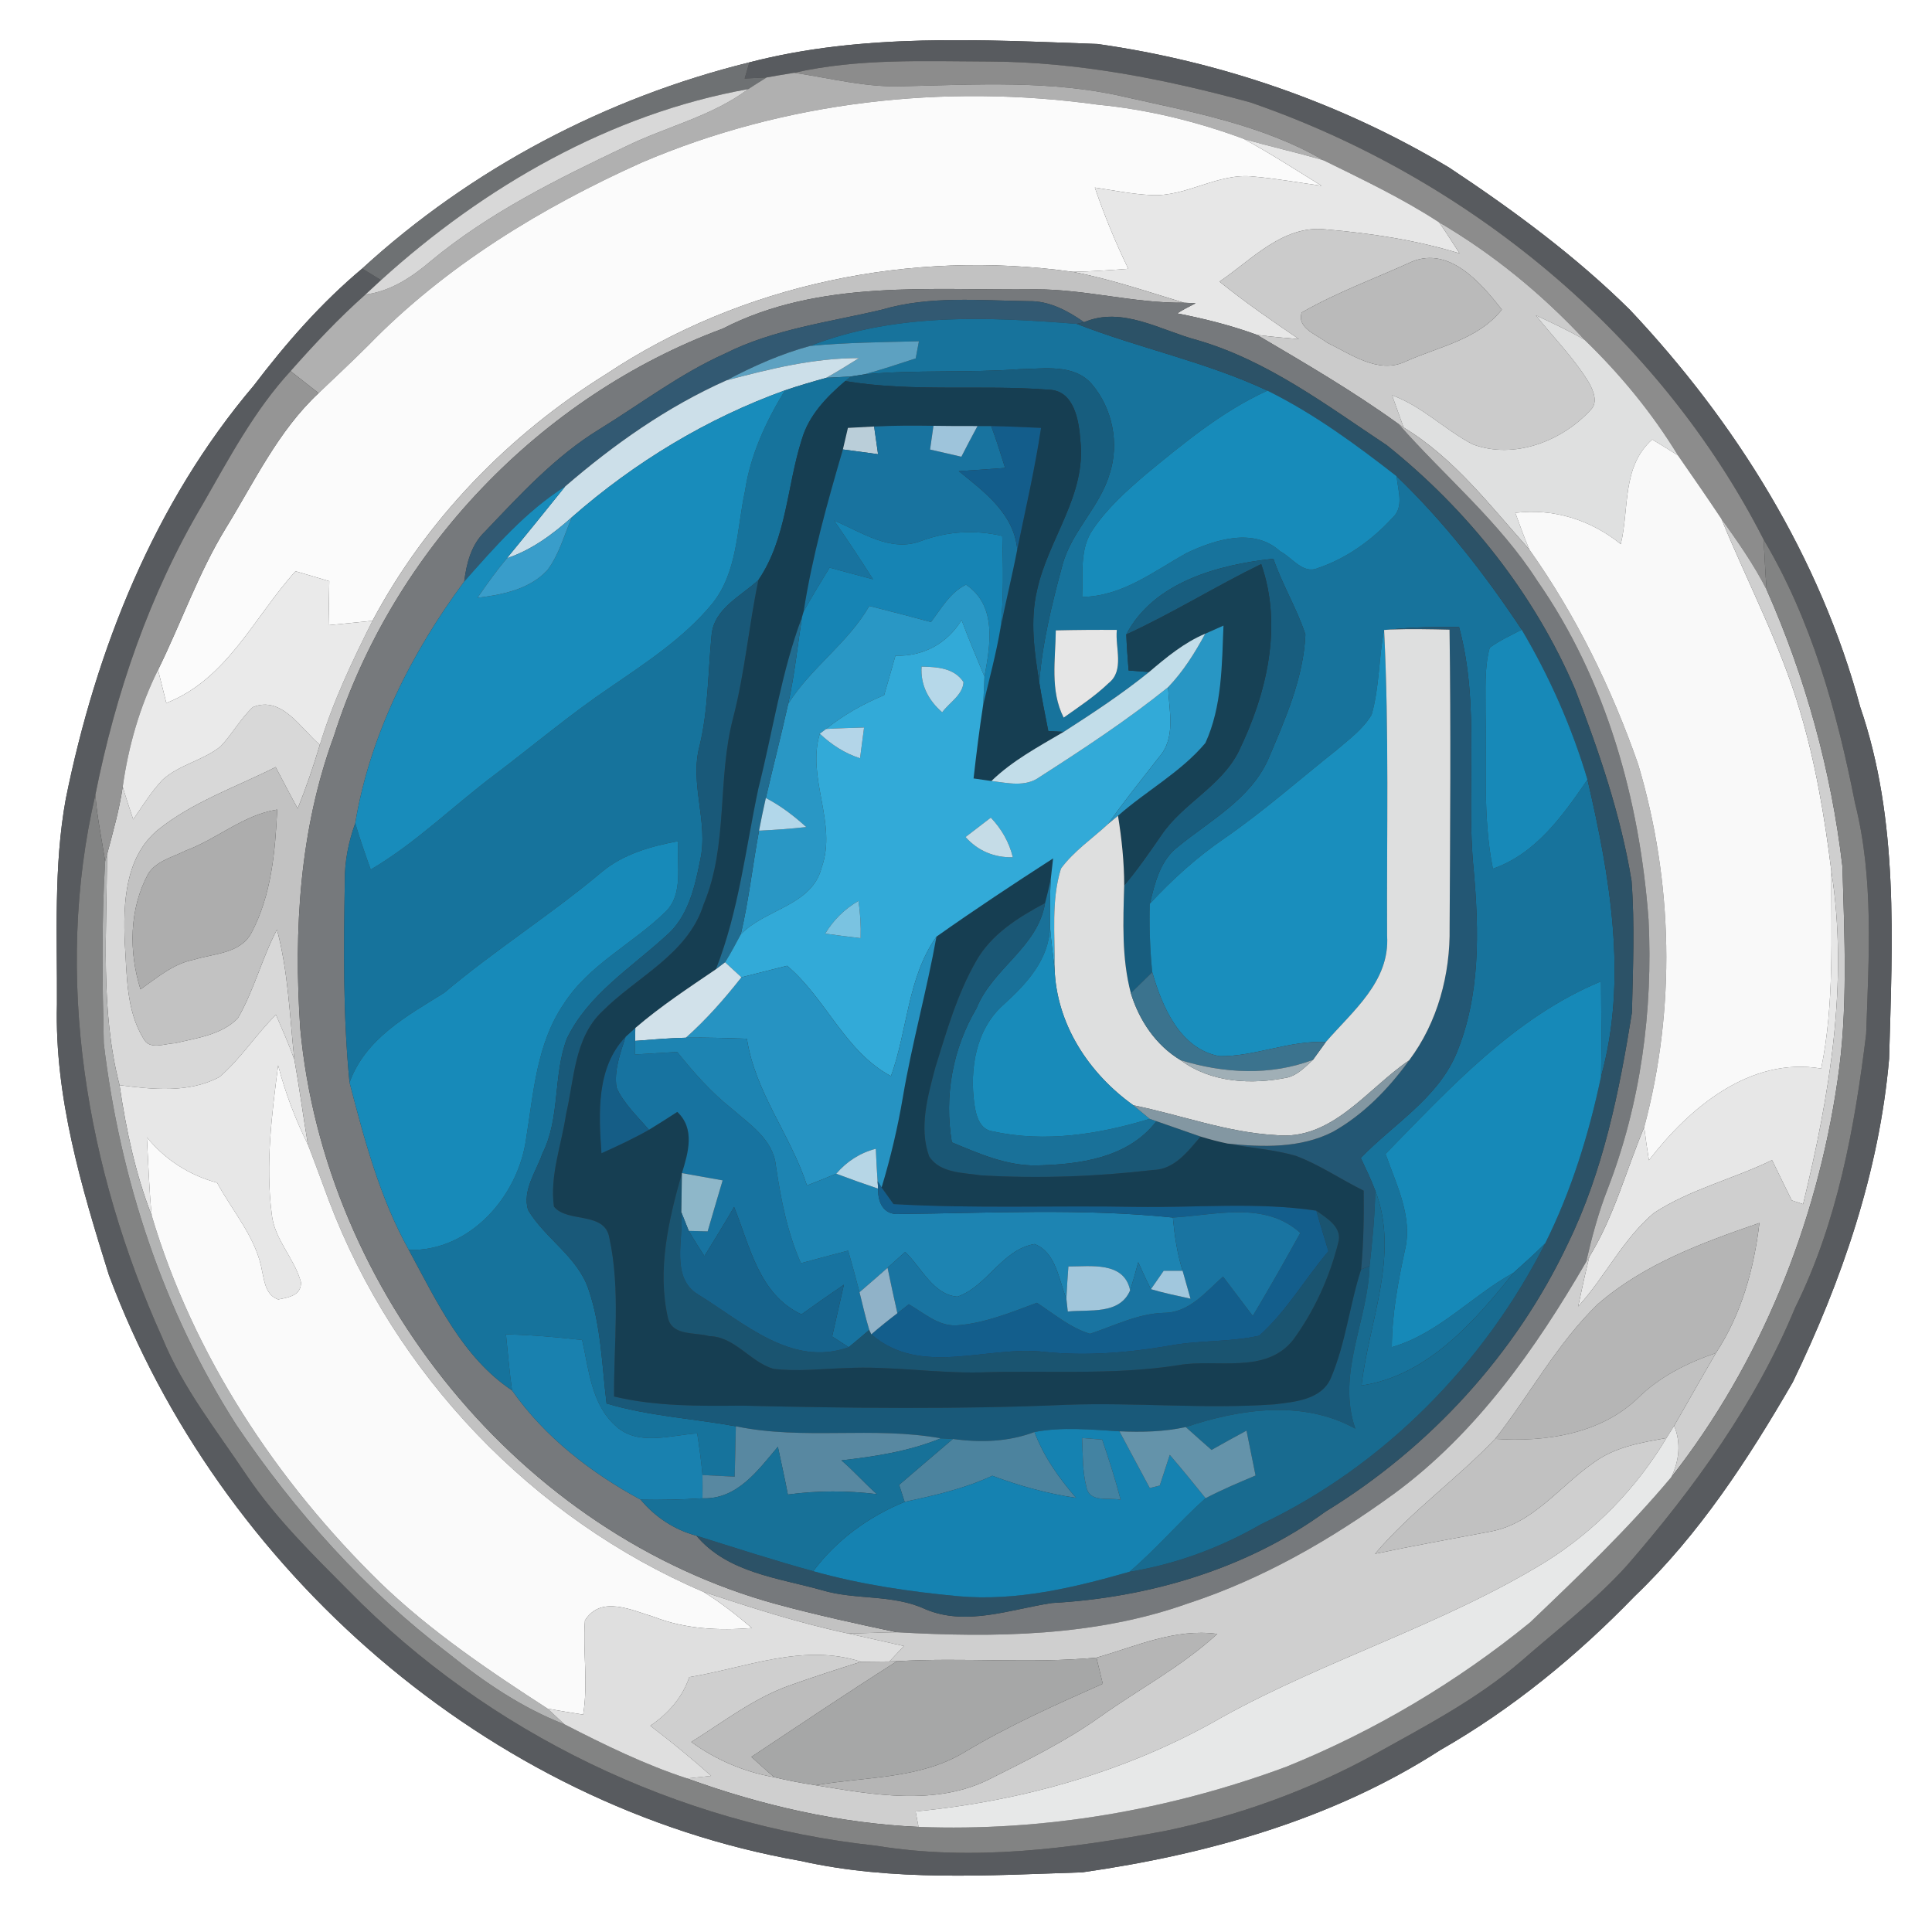 <?xml version="1.0" encoding="UTF-8" ?>
<!DOCTYPE svg PUBLIC "-//W3C//DTD SVG 1.1//EN" "http://www.w3.org/Graphics/SVG/1.1/DTD/svg11.dtd">
<svg width="250pt" height="250pt" viewBox="0 0 250 250" version="1.1" xmlns="http://www.w3.org/2000/svg">
<rect x="0" y="0" width="250" height="250" fill="#333333" stroke="none"/>
<g id="#ffffffff">
<path fill="#ffffff" opacity="1.00" d=" M 0.00 0.00 L 250.00 0.00 L 250.00 250.00 L 0.00 250.00 L 0.00 0.00 M 96.97 8.07 C 78.40 12.65 60.99 21.82 46.87 34.75 C 41.57 39.19 37.01 44.40 32.84 49.89 C 19.97 65.05 12.42 84.06 8.51 103.39 C 6.92 112.15 7.42 121.12 7.37 129.98 C 7.06 141.99 10.54 153.64 14.09 164.98 C 28.36 203.22 63.14 233.68 103.58 240.80 C 115.53 243.49 127.90 242.67 140.05 242.28 C 156.26 239.96 172.49 235.42 186.37 226.46 C 195.70 221.13 204.08 214.25 211.54 206.54 C 219.88 198.56 226.23 188.80 231.98 178.86 C 238.34 165.71 243.18 151.62 244.45 137.00 C 244.87 121.78 245.74 106.11 240.71 91.48 C 235.51 72.10 224.60 54.62 210.91 40.09 C 203.84 33.10 195.79 27.17 187.51 21.68 C 173.64 13.35 158.02 7.96 142.02 5.69 C 127.00 5.15 111.67 4.26 96.97 8.07 Z" />
</g>
<g id="#585b5fff">
<path fill="#585b5f" opacity="1.00" d=" M 96.97 8.07 C 111.67 4.26 127.00 5.15 142.02 5.69 C 158.02 7.96 173.64 13.35 187.51 21.68 C 195.79 27.17 203.84 33.10 210.91 40.09 C 224.60 54.62 235.51 72.10 240.71 91.48 C 245.74 106.11 244.87 121.78 244.45 137.00 C 243.18 151.62 238.34 165.71 231.98 178.86 C 226.23 188.80 219.88 198.56 211.54 206.54 C 204.08 214.25 195.70 221.13 186.37 226.46 C 172.49 235.42 156.26 239.96 140.05 242.28 C 127.90 242.67 115.53 243.49 103.58 240.80 C 63.14 233.68 28.36 203.22 14.09 164.98 C 10.54 153.64 7.06 141.99 7.37 129.98 C 7.42 121.12 6.92 112.15 8.51 103.39 C 12.42 84.06 19.97 65.05 32.84 49.89 C 37.01 44.40 41.57 39.19 46.87 34.75 C 47.48 35.13 48.69 35.87 49.30 36.25 C 48.80 36.71 47.80 37.65 47.29 38.11 C 43.83 41.18 40.66 44.56 37.60 48.02 C 32.90 53.12 29.65 59.30 26.22 65.27 C 19.36 76.82 14.96 89.71 12.34 102.85 C 6.86 126.35 11.18 151.33 21.00 173.11 C 23.66 179.61 28.07 185.15 31.94 190.94 C 35.68 196.47 40.46 201.16 45.15 205.87 C 63.18 224.27 87.74 236.09 113.34 238.83 C 125.84 240.88 138.54 239.23 150.88 236.90 C 160.32 234.94 169.49 231.62 177.94 226.97 C 184.48 223.33 191.19 219.84 196.89 214.91 C 201.51 210.87 206.43 207.12 210.55 202.55 C 219.27 192.51 227.18 181.57 232.29 169.22 C 237.76 158.19 240.00 145.91 241.48 133.79 C 241.82 123.84 242.50 113.68 240.04 103.92 C 237.71 92.07 234.41 80.24 228.20 69.79 C 214.62 43.22 189.88 22.92 161.79 13.25 C 150.78 10.23 139.44 8.00 127.99 7.96 C 119.57 7.93 111.04 7.54 102.77 9.42 C 101.58 9.61 100.38 9.81 99.20 10.02 C 98.49 10.05 97.07 10.13 96.36 10.16 C 96.52 9.64 96.82 8.59 96.97 8.07 Z" />
</g>
<g id="#6e7173ff">
<path fill="#6e7173" opacity="1.00" d=" M 46.87 34.75 C 60.99 21.82 78.40 12.65 96.97 8.07 C 96.82 8.59 96.52 9.64 96.36 10.16 C 97.07 10.13 98.49 10.05 99.20 10.02 C 98.40 10.52 97.60 11.02 96.82 11.53 C 78.98 14.72 62.62 24.16 49.30 36.25 C 48.69 35.87 47.48 35.13 46.87 34.75 Z" />
</g>
<g id="#8c8c8cff">
<path fill="#8c8c8c" opacity="1.00" d=" M 102.77 9.42 C 111.04 7.54 119.57 7.93 127.99 7.96 C 139.44 8.00 150.78 10.23 161.79 13.25 C 189.88 22.92 214.62 43.22 228.20 69.79 C 228.36 71.97 228.41 74.15 228.61 76.33 C 226.97 73.08 224.87 70.10 222.75 67.14 C 220.91 64.38 219.02 61.65 217.13 58.93 C 213.78 53.43 209.66 48.44 205.04 43.97 C 199.52 38.04 193.21 32.87 186.22 28.77 C 181.48 25.68 176.35 23.24 171.28 20.75 C 163.33 16.12 154.18 14.49 145.32 12.49 C 136.00 10.36 126.37 10.94 116.89 11.16 C 112.11 11.35 107.46 10.12 102.77 9.42 Z" />
</g>
<g id="#b0b0b0ff">
<path fill="#b0b0b0" opacity="1.00" d=" M 99.20 10.02 C 100.38 9.81 101.58 9.61 102.77 9.42 C 107.46 10.12 112.11 11.35 116.89 11.16 C 126.37 10.94 136.00 10.36 145.32 12.49 C 154.18 14.49 163.33 16.12 171.28 20.75 C 167.85 19.72 164.34 18.98 160.91 17.96 C 154.82 15.71 148.48 14.16 142.01 13.54 C 122.16 10.79 101.48 13.13 83.02 21.04 C 70.05 26.87 57.63 34.43 47.67 44.68 C 45.57 46.78 43.38 48.82 41.23 50.87 C 40.02 49.92 38.81 48.97 37.60 48.02 C 40.66 44.56 43.83 41.18 47.29 38.11 C 50.56 37.69 53.32 35.85 55.77 33.76 C 63.33 27.49 72.19 23.13 81.00 18.94 C 86.23 16.38 92.09 15.07 96.82 11.53 C 97.60 11.02 98.40 10.52 99.20 10.02 Z" />
</g>
<g id="#d8d8d8ff">
<path fill="#d8d8d8" opacity="1.00" d=" M 49.30 36.25 C 62.62 24.16 78.98 14.72 96.82 11.53 C 92.09 15.07 86.23 16.38 81.00 18.94 C 72.19 23.13 63.33 27.49 55.77 33.76 C 53.32 35.85 50.56 37.69 47.29 38.11 C 47.80 37.65 48.80 36.71 49.30 36.25 Z" />
<path fill="#d8d8d8" opacity="1.00" d=" M 32.71 91.51 C 36.45 89.95 38.95 94.32 41.39 96.37 C 40.56 99.16 39.61 101.92 38.52 104.63 C 37.55 102.84 36.60 101.05 35.67 99.26 C 30.53 101.85 24.93 103.76 20.40 107.41 C 16.15 110.97 15.93 116.93 16.15 122.04 C 16.43 126.19 16.31 130.72 18.56 134.39 C 19.34 135.92 21.27 135.04 22.59 135.00 C 25.40 134.33 28.68 133.92 30.78 131.76 C 32.88 128.14 33.89 124.00 35.84 120.29 C 37.31 125.79 37.48 131.49 38.09 137.11 C 37.38 135.14 36.54 133.23 35.71 131.31 C 33.12 133.85 31.16 137.00 28.40 139.36 C 24.43 141.48 19.75 140.97 15.47 140.42 C 12.95 130.66 13.84 120.57 13.84 110.61 C 14.61 107.70 15.44 104.79 15.88 101.81 C 16.30 103.23 16.77 104.63 17.24 106.04 C 18.44 104.30 19.56 102.48 21.01 100.93 C 23.18 98.93 26.28 98.42 28.55 96.58 C 30.05 94.99 31.11 93.02 32.71 91.51 Z" />
</g>
<g id="#fbfbfbff">
<path fill="#fbfbfb" opacity="1.00" d=" M 83.02 21.04 C 101.48 13.13 122.16 10.79 142.01 13.54 C 148.48 14.16 154.82 15.71 160.91 17.96 C 164.36 19.83 167.67 21.97 171.01 24.04 C 168.08 23.64 165.16 23.10 162.22 22.85 C 157.59 22.32 153.51 25.52 148.91 25.24 C 146.47 25.12 144.08 24.63 141.67 24.27 C 142.90 27.86 144.34 31.37 146.00 34.78 C 143.59 34.96 141.19 35.14 138.78 35.17 C 117.96 32.25 95.98 36.73 78.42 48.42 C 65.84 56.24 55.18 67.23 48.20 80.33 C 46.30 80.52 44.40 80.71 42.51 80.90 C 42.54 79.01 42.57 77.11 42.61 75.21 C 41.15 74.77 39.70 74.34 38.24 73.92 C 32.89 79.83 29.40 87.89 21.52 90.97 C 21.17 89.54 20.81 88.11 20.45 86.68 C 23.45 80.59 25.68 74.12 29.24 68.31 C 32.93 62.31 36.00 55.75 41.23 50.87 C 43.38 48.82 45.57 46.78 47.67 44.68 C 57.63 34.43 70.05 26.87 83.02 21.04 Z" />
</g>
<g id="#e7e7e7ff">
<path fill="#e7e7e7" opacity="1.00" d=" M 160.91 17.96 C 164.34 18.98 167.85 19.72 171.28 20.75 C 176.35 23.24 181.48 25.68 186.22 28.77 C 187.14 30.08 188.00 31.44 188.87 32.79 C 183.23 31.06 177.38 30.18 171.51 29.68 C 166.03 29.09 161.96 33.62 157.80 36.44 C 161.09 39.09 164.57 41.50 168.08 43.88 C 166.26 43.72 164.45 43.58 162.65 43.33 C 159.30 42.10 155.84 41.24 152.34 40.55 C 153.10 40.05 153.91 39.66 154.72 39.24 C 154.34 39.22 153.58 39.19 153.20 39.17 C 148.43 37.73 143.69 36.10 138.78 35.17 C 141.19 35.14 143.59 34.96 146.00 34.78 C 144.34 31.37 142.90 27.86 141.67 24.27 C 144.08 24.63 146.47 25.12 148.91 25.24 C 153.51 25.52 157.59 22.32 162.22 22.85 C 165.16 23.10 168.08 23.64 171.01 24.04 C 167.67 21.97 164.36 19.83 160.91 17.96 Z" />
<path fill="#e7e7e7" opacity="1.00" d=" M 236.97 112.69 C 239.24 127.14 236.74 141.76 233.32 155.82 C 232.95 155.69 232.22 155.45 231.85 155.33 C 230.99 153.59 230.15 151.85 229.30 150.12 C 224.28 152.57 218.71 153.89 214.01 156.96 C 210.01 160.33 207.71 165.21 204.21 169.06 C 204.67 166.91 205.13 164.76 205.66 162.62 C 208.86 157.42 210.41 151.45 212.76 145.86 C 212.94 147.29 213.14 148.72 213.37 150.14 C 218.60 143.33 226.47 136.71 235.66 138.27 C 237.38 129.85 236.93 121.22 236.97 112.69 Z" />
<path fill="#e7e7e7" opacity="1.00" d=" M 28.40 139.36 C 31.16 137.00 33.12 133.85 35.71 131.31 C 36.54 133.23 37.38 135.14 38.09 137.11 C 38.75 140.78 39.23 144.46 39.85 148.13 C 38.22 144.84 36.91 141.41 35.99 137.86 C 35.17 144.22 34.34 150.67 35.16 157.07 C 35.48 160.39 38.12 162.82 38.95 165.94 C 38.98 167.65 37.31 167.89 36.00 168.15 C 34.47 167.62 34.23 165.97 33.94 164.61 C 33.23 160.24 30.14 156.83 28.09 153.04 C 24.50 152.08 21.34 150.05 19.00 147.16 C 19.20 150.54 19.29 153.92 19.63 157.29 C 17.52 151.86 16.31 146.17 15.47 140.42 C 19.75 140.97 24.43 141.48 28.40 139.36 Z" />
</g>
<g id="#cbcbcbff">
<path fill="#cbcbcb" opacity="1.00" d=" M 157.80 36.44 C 161.96 33.62 166.03 29.09 171.51 29.68 C 177.38 30.18 183.23 31.06 188.87 32.79 C 188.00 31.44 187.14 30.08 186.22 28.77 C 193.21 32.87 199.52 38.04 205.04 43.97 C 203.00 42.79 200.87 41.79 198.74 40.80 C 201.03 43.70 203.69 46.34 205.61 49.52 C 206.16 50.51 206.81 52.02 205.88 52.99 C 202.17 57.08 195.94 59.50 190.58 57.50 C 186.95 55.62 184.03 52.55 180.13 51.15 C 180.62 52.54 181.12 53.93 181.63 55.32 L 180.99 54.88 C 175.13 50.64 168.87 47.00 162.65 43.33 C 164.45 43.58 166.26 43.72 168.08 43.88 C 164.57 41.50 161.09 39.09 157.80 36.44 M 182.74 33.84 C 177.97 36.02 172.99 37.82 168.44 40.44 C 167.78 42.48 170.41 43.29 171.67 44.31 C 174.75 45.79 178.30 48.43 181.81 46.81 C 186.12 44.86 191.25 43.98 194.34 40.06 C 191.66 36.64 187.60 31.88 182.74 33.84 Z" />
</g>
<g id="#bababaff">
<path fill="#bababa" opacity="1.00" d=" M 182.74 33.84 C 187.60 31.88 191.66 36.64 194.34 40.06 C 191.25 43.98 186.12 44.86 181.81 46.81 C 178.30 48.43 174.75 45.79 171.67 44.31 C 170.41 43.29 167.78 42.48 168.44 40.44 C 172.99 37.82 177.97 36.02 182.74 33.84 Z" />
</g>
<g id="#c2c2c2ff">
<path fill="#c2c2c2" opacity="1.00" d=" M 78.42 48.42 C 95.98 36.73 117.96 32.25 138.78 35.17 C 143.69 36.10 148.43 37.73 153.20 39.17 C 146.74 39.25 140.45 37.42 133.99 37.44 C 120.42 37.60 106.02 36.09 93.51 42.53 C 69.93 51.27 50.84 71.24 43.22 95.22 C 38.78 107.28 37.99 120.31 38.85 133.04 C 41.98 167.19 67.28 198.52 100.55 207.60 C 105.67 208.98 110.84 210.12 116.03 211.21 C 113.93 211.23 111.83 211.35 109.73 211.37 C 103.37 210.02 97.18 208.02 91.02 205.99 C 68.91 196.53 51.08 177.84 42.56 155.37 C 41.66 152.95 40.78 150.53 39.85 148.13 C 39.23 144.46 38.75 140.78 38.09 137.11 C 37.48 131.49 37.31 125.79 35.84 120.29 C 33.89 124.00 32.88 128.14 30.78 131.76 C 28.68 133.92 25.40 134.33 22.59 135.00 C 21.27 135.04 19.34 135.92 18.56 134.39 C 16.31 130.72 16.43 126.19 16.15 122.04 C 15.93 116.93 16.15 110.97 20.40 107.41 C 24.93 103.76 30.53 101.85 35.67 99.26 C 36.60 101.05 37.55 102.84 38.52 104.63 C 39.61 101.92 40.56 99.16 41.39 96.37 C 43.08 90.79 45.59 85.52 48.20 80.33 C 55.18 67.23 65.84 56.24 78.42 48.42 M 24.02 110.07 C 22.35 110.93 20.22 111.39 19.17 113.08 C 16.71 117.65 16.65 123.14 18.18 128.02 C 20.34 126.51 22.43 124.69 25.10 124.18 C 27.70 123.36 31.17 123.42 32.58 120.62 C 35.13 115.77 35.62 110.14 35.87 104.76 C 31.48 105.44 28.10 108.57 24.02 110.07 Z" />
</g>
<g id="#76797cff">
<path fill="#76797c" opacity="1.00" d=" M 93.51 42.53 C 106.02 36.09 120.42 37.60 133.99 37.44 C 140.45 37.42 146.74 39.25 153.20 39.17 C 153.58 39.19 154.34 39.22 154.72 39.24 C 153.91 39.66 153.10 40.05 152.34 40.55 C 155.84 41.24 159.30 42.10 162.65 43.33 C 168.87 47.00 175.13 50.64 180.99 54.88 C 186.94 61.65 194.01 67.48 198.91 75.13 C 207.86 87.97 212.17 103.50 213.32 118.97 C 213.91 130.80 212.30 142.83 208.01 153.90 C 206.82 156.95 205.98 160.12 205.24 163.30 C 198.70 174.57 190.99 185.52 180.36 193.31 C 172.20 199.25 163.30 204.36 153.68 207.50 C 141.65 211.78 128.63 211.93 116.03 211.21 C 110.84 210.12 105.67 208.98 100.55 207.60 C 67.28 198.52 41.98 167.19 38.85 133.04 C 37.99 120.31 38.78 107.28 43.22 95.22 C 50.84 71.24 69.93 51.27 93.51 42.53 M 114.15 40.06 C 107.30 41.69 100.16 42.56 93.80 45.76 C 88.00 48.36 82.94 52.23 77.55 55.55 C 71.86 59.03 67.32 64.00 62.76 68.78 C 60.97 70.48 60.37 72.89 60.07 75.25 C 53.24 84.47 47.86 95.12 45.97 106.52 C 45.10 108.93 44.59 111.47 44.62 114.03 C 44.47 122.72 44.38 131.42 45.23 140.07 C 47.16 147.49 49.14 154.99 52.90 161.74 C 56.48 168.31 59.83 175.64 66.26 179.92 C 70.45 185.91 76.50 190.61 82.90 194.06 C 84.78 196.31 87.27 197.96 90.11 198.72 C 94.16 203.53 100.69 204.17 106.37 205.77 C 110.74 207.08 115.51 206.26 119.72 208.22 C 125.04 210.48 130.73 208.24 136.12 207.43 C 148.66 206.74 161.30 203.03 171.54 195.59 C 185.00 187.34 196.15 175.21 202.89 160.91 C 207.46 151.54 209.54 141.25 211.17 131.04 C 211.30 125.35 211.55 119.64 211.12 113.96 C 209.72 105.44 206.90 97.21 203.81 89.17 C 198.53 76.82 189.93 65.99 179.46 57.62 C 171.67 52.45 164.02 46.64 154.90 44.00 C 150.18 42.75 145.21 39.59 140.28 41.69 C 138.15 40.20 135.76 38.91 133.08 38.97 C 126.77 38.89 120.29 38.25 114.15 40.06 Z" />
</g>
<g id="#325972ff">
<path fill="#325972" opacity="1.00" d=" M 114.15 40.06 C 120.29 38.25 126.77 38.89 133.08 38.97 C 135.76 38.91 138.15 40.20 140.28 41.69 L 139.33 41.91 C 127.77 40.99 115.84 40.47 104.83 44.76 C 101.04 45.79 97.45 47.39 94.00 49.22 C 86.34 52.63 79.47 57.48 73.14 62.94 C 68.03 66.17 64.04 70.76 60.07 75.25 C 60.37 72.89 60.97 70.48 62.76 68.78 C 67.32 64.00 71.86 59.03 77.55 55.55 C 82.94 52.23 88.00 48.36 93.80 45.76 C 100.16 42.56 107.30 41.69 114.15 40.06 Z" />
</g>
<g id="#17739cff">
<path fill="#17739c" opacity="1.00" d=" M 104.83 44.76 C 115.84 40.47 127.77 40.99 139.33 41.91 C 147.46 45.08 156.09 46.83 164.01 50.55 C 158.19 53.19 153.23 57.30 148.33 61.33 C 145.83 63.47 143.33 65.70 141.47 68.44 C 139.64 70.99 140.17 74.30 140.03 77.24 C 145.21 77.18 149.28 73.93 153.59 71.54 C 157.25 69.81 162.27 68.23 165.65 71.34 C 167.21 72.13 168.58 74.35 170.53 73.51 C 174.22 72.27 177.51 69.91 180.13 67.06 C 181.76 65.64 180.87 63.43 180.72 61.62 C 186.89 67.55 192.19 74.36 196.91 81.48 C 195.50 82.21 194.05 82.88 192.77 83.81 C 192.05 86.47 192.26 89.26 192.23 91.99 C 192.40 98.80 191.83 105.68 193.18 112.41 C 198.75 110.47 202.23 105.53 205.42 100.88 C 208.33 113.38 210.67 126.71 207.17 139.33 C 207.27 135.22 207.20 131.10 207.17 126.99 C 195.95 131.64 187.61 140.80 179.29 149.31 C 180.68 153.31 182.85 157.45 181.79 161.80 C 180.90 165.92 180.12 170.08 180.10 174.32 C 186.17 172.57 190.44 167.66 195.86 164.69 C 190.77 171.04 184.69 178.04 176.18 179.28 C 177.13 170.97 181.15 162.35 177.96 154.08 C 177.42 152.63 176.74 151.24 176.08 149.84 C 180.28 145.49 185.92 142.20 188.40 136.46 C 191.59 128.89 191.40 120.46 190.68 112.42 C 189.66 102.01 191.57 91.37 188.80 81.13 C 185.83 81.11 182.86 81.13 179.91 81.46 L 179.10 81.52 C 178.40 85.15 178.51 88.91 177.49 92.48 C 176.39 94.34 174.61 95.64 173.00 97.02 C 168.16 100.86 163.54 104.96 158.46 108.47 C 154.91 110.90 151.70 113.79 148.79 116.95 C 149.43 114.27 150.13 111.31 152.45 109.55 C 156.64 106.13 161.82 103.40 164.12 98.21 C 166.30 93.08 168.67 87.75 168.92 82.11 C 167.82 78.73 165.92 75.67 164.78 72.30 C 157.69 73.06 149.29 75.30 145.74 82.10 C 145.80 83.65 145.92 85.20 146.04 86.76 C 146.70 86.81 148.03 86.91 148.69 86.96 C 145.19 89.79 141.42 92.27 137.64 94.70 C 137.14 94.68 136.14 94.63 135.65 94.60 C 135.24 92.50 134.81 90.41 134.48 88.30 C 134.88 83.16 136.12 78.14 137.46 73.18 C 138.61 68.79 142.30 65.65 143.58 61.32 C 144.88 57.39 143.95 52.81 141.26 49.68 C 138.94 47.04 135.09 47.73 131.98 47.77 C 125.26 48.27 118.51 47.82 111.80 48.45 C 114.06 47.85 116.27 47.09 118.49 46.38 C 118.60 45.82 118.81 44.72 118.91 44.16 C 114.21 44.28 109.51 44.32 104.83 44.76 M 136.62 81.57 C 136.58 85.34 135.85 89.35 137.64 92.86 C 139.63 91.45 141.68 90.10 143.45 88.40 C 145.55 86.75 144.27 83.77 144.52 81.51 C 141.89 81.49 139.25 81.51 136.62 81.57 Z" />
</g>
<g id="#2c5267ff">
<path fill="#2c5267" opacity="1.00" d=" M 140.28 41.69 C 145.21 39.59 150.18 42.75 154.90 44.00 C 164.02 46.64 171.67 52.45 179.46 57.62 C 189.93 65.99 198.53 76.82 203.81 89.17 C 206.90 97.21 209.72 105.44 211.12 113.96 C 211.55 119.64 211.30 125.35 211.17 131.04 C 209.54 141.25 207.46 151.54 202.89 160.91 C 196.15 175.21 185.00 187.34 171.54 195.59 C 161.30 203.03 148.66 206.74 136.12 207.43 C 130.73 208.24 125.04 210.48 119.72 208.22 C 115.51 206.26 110.74 207.08 106.37 205.77 C 100.69 204.17 94.16 203.53 90.11 198.72 C 95.14 200.28 100.15 201.92 105.23 203.31 C 111.35 205.03 117.66 205.96 123.98 206.55 C 131.52 207.23 138.96 205.45 146.15 203.39 C 152.17 202.40 157.91 200.28 163.19 197.23 C 179.06 189.70 192.02 176.50 199.95 160.89 C 203.34 154.09 205.61 146.76 207.17 139.33 C 210.67 126.71 208.33 113.38 205.42 100.88 C 203.40 94.10 200.52 87.57 196.91 81.48 C 192.19 74.36 186.89 67.55 180.72 61.62 C 175.45 57.51 170.02 53.52 164.01 50.55 C 156.09 46.83 147.46 45.08 139.33 41.91 L 140.28 41.69 Z" />
</g>
<g id="#dfe0e0ff">
<path fill="#dfe0e0" opacity="1.00" d=" M 198.74 40.80 C 200.87 41.79 203.00 42.79 205.04 43.97 C 209.66 48.44 213.78 53.43 217.13 58.93 C 216.03 58.22 214.91 57.55 213.80 56.87 C 209.84 60.40 210.85 65.77 209.73 70.41 C 205.85 67.27 201.05 65.76 196.08 66.36 C 196.66 67.95 197.23 69.54 197.89 71.10 C 192.86 65.48 188.18 59.28 181.63 55.32 C 181.12 53.93 180.62 52.54 180.13 51.15 C 184.03 52.55 186.95 55.62 190.58 57.50 C 195.94 59.50 202.17 57.08 205.88 52.99 C 206.81 52.02 206.16 50.51 205.61 49.52 C 203.69 46.34 201.03 43.70 198.74 40.80 Z" />
</g>
<g id="#5da1c1ff">
<path fill="#5da1c1" opacity="1.00" d=" M 104.83 44.76 C 109.51 44.32 114.21 44.28 118.91 44.16 C 118.81 44.72 118.60 45.82 118.49 46.38 C 116.27 47.09 114.06 47.85 111.80 48.45 C 111.37 48.52 110.52 48.65 110.09 48.72 C 109.30 48.76 107.71 48.84 106.92 48.89 C 108.36 48.08 109.76 47.22 111.15 46.34 C 105.30 46.32 99.61 47.74 94.00 49.22 C 97.45 47.39 101.04 45.79 104.83 44.76 Z" />
</g>
<g id="#ccdfe9ff">
<path fill="#ccdfe9" opacity="1.00" d=" M 94.00 49.22 C 99.61 47.74 105.30 46.32 111.15 46.34 C 109.76 47.22 108.36 48.08 106.92 48.89 C 105.13 49.39 103.34 49.91 101.57 50.51 C 91.46 54.15 82.10 59.83 74.02 66.91 C 71.53 69.14 68.79 71.17 65.59 72.24 C 68.13 69.16 70.64 66.05 73.14 62.94 C 79.47 57.48 86.34 52.63 94.00 49.22 Z" />
</g>
<g id="#175d7eff">
<path fill="#175d7e" opacity="1.00" d=" M 131.98 47.77 C 135.09 47.73 138.94 47.04 141.26 49.68 C 143.95 52.81 144.88 57.39 143.58 61.32 C 142.30 65.65 138.61 68.79 137.46 73.18 C 136.12 78.14 134.88 83.16 134.48 88.30 C 133.84 84.36 133.26 80.29 134.20 76.35 C 135.63 69.77 140.59 64.07 139.80 57.03 C 139.63 54.47 139.01 50.52 135.73 50.43 C 126.96 49.75 118.10 50.76 109.37 49.31 L 110.09 48.72 C 110.52 48.65 111.37 48.52 111.80 48.45 C 118.51 47.82 125.26 48.27 131.98 47.77 Z" />
</g>
<g id="#959595ff">
<path fill="#959595" opacity="1.00" d=" M 26.22 65.27 C 29.65 59.30 32.90 53.12 37.60 48.02 C 38.81 48.97 40.02 49.92 41.23 50.87 C 36.00 55.75 32.93 62.31 29.24 68.31 C 25.68 74.12 23.45 80.59 20.45 86.68 C 18.09 91.42 16.61 96.57 15.88 101.81 C 15.44 104.79 14.61 107.70 13.84 110.61 L 13.61 111.45 C 13.16 108.59 12.56 105.74 12.34 102.85 C 14.96 89.71 19.36 76.82 26.22 65.27 Z" />
</g>
<g id="#16739cff">
<path fill="#16739c" opacity="1.00" d=" M 101.57 50.51 C 103.34 49.91 105.13 49.39 106.92 48.89 C 107.71 48.84 109.30 48.76 110.09 48.72 L 109.37 49.31 C 106.96 51.36 104.65 53.75 103.75 56.87 C 101.82 62.91 101.81 69.64 98.14 75.05 C 95.92 77.12 92.45 78.71 92.09 82.08 C 91.61 86.89 91.67 91.77 90.53 96.50 C 89.19 101.43 91.72 106.39 90.60 111.33 C 89.90 114.84 89.03 118.69 86.16 121.12 C 81.64 125.25 76.11 128.69 73.36 134.38 C 71.54 139.16 72.53 144.61 70.19 149.26 C 69.39 151.60 67.57 154.01 68.33 156.57 C 70.55 160.30 74.76 162.62 76.17 166.88 C 77.79 171.62 77.89 176.68 78.49 181.61 C 83.94 183.24 89.64 183.55 95.22 184.56 C 95.17 186.73 95.12 188.91 95.07 191.08 C 93.68 191.01 92.29 190.94 90.90 190.87 C 90.75 189.07 90.49 187.27 90.22 185.48 C 86.71 185.71 82.43 187.21 79.56 184.41 C 76.51 181.61 76.20 177.20 75.33 173.40 C 72.05 173.01 68.76 172.75 65.47 172.65 C 65.71 175.07 65.92 177.50 66.26 179.92 C 59.83 175.64 56.48 168.31 52.90 161.74 C 60.78 161.98 67.04 154.80 68.07 147.41 C 69.04 141.46 69.42 135.10 72.92 129.95 C 76.16 124.85 81.80 122.17 86.04 118.06 C 88.54 115.70 87.50 111.89 87.77 108.84 C 84.24 109.51 80.64 110.50 77.83 112.87 C 71.28 118.37 64.03 122.94 57.49 128.46 C 52.65 131.48 47.31 134.35 45.23 140.07 C 44.38 131.42 44.47 122.72 44.62 114.03 C 44.59 111.47 45.10 108.93 45.97 106.52 C 46.56 108.54 47.26 110.53 47.97 112.52 C 53.85 109.06 58.70 104.22 64.14 100.15 C 69.06 96.42 73.79 92.42 78.92 88.96 C 83.61 85.74 88.49 82.56 92.15 78.13 C 95.46 74.03 95.33 68.47 96.40 63.55 C 97.10 58.86 99.12 54.52 101.57 50.51 Z" />
</g>
<g id="#163e52ff">
<path fill="#163e52" opacity="1.00" d=" M 103.75 56.87 C 104.65 53.75 106.96 51.36 109.37 49.31 C 118.10 50.76 126.96 49.75 135.73 50.43 C 139.01 50.52 139.63 54.47 139.80 57.03 C 140.59 64.07 135.63 69.77 134.20 76.35 C 133.26 80.29 133.84 84.36 134.48 88.30 C 134.81 90.41 135.24 92.50 135.65 94.60 C 136.14 94.63 137.14 94.68 137.64 94.70 C 134.39 96.62 131.02 98.41 128.29 101.06 C 127.71 100.98 126.56 100.81 125.98 100.73 C 126.34 97.55 126.73 94.38 127.22 91.22 C 128.01 87.90 128.90 84.60 129.47 81.24 C 130.14 77.85 130.98 74.51 131.63 71.12 C 132.70 65.88 133.92 60.67 134.71 55.37 C 132.56 55.27 130.41 55.17 128.26 55.13 C 127.82 55.13 126.94 55.13 126.49 55.13 C 124.59 55.14 122.69 55.13 120.79 55.10 C 118.23 55.06 115.67 55.06 113.11 55.19 C 111.98 55.25 110.85 55.31 109.72 55.37 C 109.56 56.07 109.24 57.46 109.07 58.16 C 107.05 65.07 105.10 72.00 103.99 79.13 L 103.77 79.88 C 101.09 87.03 100.01 94.62 98.14 102.00 C 96.47 109.84 95.60 117.90 92.64 125.42 C 89.08 127.84 85.48 130.21 82.21 133.02 C 81.89 133.31 81.26 133.88 80.95 134.17 C 77.13 138.15 77.47 144.13 77.83 149.23 C 79.91 148.29 81.99 147.33 83.97 146.20 C 85.21 145.45 86.42 144.67 87.64 143.88 C 89.96 146.06 89.06 149.15 88.24 151.80 C 86.52 157.84 85.00 164.32 86.44 170.57 C 87.03 172.91 89.94 172.36 91.74 172.89 C 95.10 172.95 97.04 176.21 100.05 177.12 C 103.18 177.52 106.33 177.12 109.46 177.03 C 115.28 176.74 121.06 177.71 126.87 177.59 C 135.42 177.29 144.00 177.99 152.49 176.65 C 157.41 175.77 163.75 177.90 167.34 173.37 C 170.05 169.66 172.02 165.36 173.14 160.91 C 173.82 158.86 171.71 157.65 170.33 156.66 C 162.61 155.51 154.77 156.30 147.00 156.17 C 136.54 155.97 126.07 156.41 115.62 155.81 C 115.23 155.27 114.46 154.19 114.08 153.66 C 115.24 149.83 116.16 145.93 116.83 141.98 C 118.01 135.00 119.93 128.17 121.18 121.20 C 126.13 117.70 131.18 114.36 136.27 111.08 C 136.19 111.76 136.04 113.14 135.96 113.82 C 135.74 114.84 135.50 115.85 135.23 116.86 C 131.79 118.69 128.30 120.86 126.32 124.35 C 123.86 128.64 122.49 133.44 121.03 138.14 C 120.06 141.83 118.88 145.89 120.23 149.63 C 121.63 151.83 124.65 151.73 126.94 152.09 C 134.33 152.52 141.78 152.26 149.14 151.40 C 151.96 151.36 153.69 149.01 155.35 147.07 C 156.50 147.42 157.67 147.74 158.86 147.98 C 161.80 148.56 164.82 148.73 167.70 149.57 C 170.78 150.73 173.51 152.62 176.46 154.07 C 176.51 157.47 176.44 160.87 176.13 164.26 C 174.63 168.88 174.14 173.81 172.22 178.30 C 171.03 181.12 167.57 181.40 164.94 181.72 C 155.96 182.36 146.97 181.45 137.98 181.78 C 124.00 182.39 110.00 182.22 96.01 181.89 C 90.47 181.94 84.88 182.00 79.46 180.71 C 79.41 173.87 80.31 166.92 78.85 160.18 C 78.26 156.71 73.43 158.28 71.68 156.14 C 71.12 152.10 72.67 148.13 73.25 144.16 C 74.31 139.65 74.31 134.34 77.88 130.92 C 82.35 126.40 89.02 123.51 91.05 117.02 C 94.27 109.33 92.78 100.81 94.87 92.88 C 96.39 87.01 96.90 80.96 98.14 75.05 C 101.81 69.64 101.82 62.91 103.75 56.87 Z" />
</g>
<g id="#188cbbff">
<path fill="#188cbb" opacity="1.00" d=" M 74.02 66.91 C 82.10 59.83 91.46 54.15 101.57 50.51 C 99.12 54.52 97.10 58.86 96.40 63.55 C 95.33 68.47 95.46 74.03 92.15 78.13 C 88.49 82.56 83.61 85.74 78.92 88.96 C 73.79 92.42 69.06 96.42 64.14 100.15 C 58.70 104.22 53.85 109.06 47.97 112.52 C 47.26 110.53 46.56 108.54 45.97 106.52 C 47.86 95.12 53.24 84.47 60.07 75.25 C 64.04 70.76 68.03 66.17 73.14 62.94 C 70.64 66.05 68.13 69.16 65.59 72.24 C 64.22 73.87 62.99 75.60 61.79 77.35 C 65.01 76.96 68.49 76.28 70.81 73.80 C 72.37 71.76 73.00 69.22 74.02 66.91 Z" />
</g>
<g id="#178bbaff">
<path fill="#178bba" opacity="1.00" d=" M 148.33 61.33 C 153.23 57.30 158.19 53.19 164.01 50.55 C 170.02 53.52 175.45 57.51 180.72 61.62 C 180.87 63.43 181.76 65.64 180.13 67.06 C 177.51 69.91 174.22 72.27 170.53 73.51 C 168.58 74.35 167.21 72.13 165.65 71.34 C 162.27 68.23 157.25 69.81 153.59 71.54 C 149.28 73.93 145.21 77.18 140.03 77.24 C 140.17 74.30 139.64 70.99 141.47 68.44 C 143.33 65.70 145.83 63.47 148.33 61.33 Z" />
</g>
<g id="#baced9ff">
<path fill="#baced9" opacity="1.00" d=" M 109.72 55.37 C 110.85 55.31 111.98 55.25 113.11 55.19 C 113.28 56.38 113.45 57.57 113.62 58.77 C 112.10 58.57 110.59 58.37 109.07 58.16 C 109.24 57.46 109.56 56.07 109.72 55.37 Z" />
</g>
<g id="#18739fff">
<path fill="#18739f" opacity="1.00" d=" M 113.11 55.19 C 115.67 55.06 118.23 55.06 120.79 55.10 C 120.64 56.13 120.50 57.15 120.35 58.17 C 121.70 58.49 123.05 58.80 124.40 59.10 C 125.09 57.77 125.77 56.44 126.49 55.13 C 126.94 55.13 127.82 55.13 128.26 55.13 C 128.93 56.91 129.49 58.73 130.06 60.55 C 128.06 60.70 126.07 60.84 124.07 60.97 C 127.38 63.65 131.23 66.49 131.63 71.12 C 130.98 74.51 130.14 77.85 129.47 81.24 C 129.89 77.29 129.81 73.31 129.69 69.35 C 126.18 68.53 122.57 68.74 119.19 70.00 C 115.23 71.53 111.46 68.83 107.93 67.36 C 109.67 69.86 111.34 72.40 112.97 74.96 C 111.09 74.47 109.22 73.96 107.35 73.45 C 106.21 75.33 105.05 77.20 103.99 79.13 C 105.10 72.00 107.05 65.07 109.07 58.16 C 110.59 58.37 112.10 58.57 113.62 58.77 C 113.45 57.57 113.28 56.38 113.11 55.19 Z" />
</g>
<g id="#9ec4dbff">
<path fill="#9ec4db" opacity="1.00" d=" M 120.79 55.10 C 122.69 55.13 124.59 55.14 126.49 55.13 C 125.77 56.44 125.09 57.77 124.40 59.10 C 123.05 58.80 121.70 58.49 120.35 58.17 C 120.50 57.15 120.64 56.13 120.79 55.10 Z" />
</g>
<g id="#135d8bff">
<path fill="#135d8b" opacity="1.00" d=" M 128.26 55.13 C 130.41 55.17 132.56 55.27 134.71 55.37 C 133.92 60.67 132.70 65.88 131.63 71.12 C 131.23 66.49 127.38 63.65 124.07 60.97 C 126.07 60.84 128.06 60.70 130.06 60.55 C 129.49 58.73 128.93 56.91 128.26 55.13 Z" />
</g>
<g id="#bbbbbbff">
<path fill="#bbbbbb" opacity="1.00" d=" M 180.99 54.88 L 181.63 55.32 C 188.18 59.28 192.86 65.48 197.89 71.10 C 203.93 79.61 208.55 89.07 211.98 98.91 C 216.51 114.09 216.86 130.53 212.76 145.86 C 210.41 151.45 208.86 157.42 205.66 162.62 L 205.24 163.30 C 205.98 160.12 206.82 156.95 208.01 153.90 C 212.30 142.83 213.91 130.80 213.32 118.97 C 212.17 103.50 207.86 87.97 198.91 75.13 C 194.01 67.48 186.94 61.65 180.99 54.88 Z" />
</g>
<g id="#f9f9f9ff">
<path fill="#f9f9f9" opacity="1.00" d=" M 209.73 70.41 C 210.85 65.77 209.84 60.40 213.80 56.87 C 214.91 57.55 216.03 58.22 217.13 58.93 C 219.02 61.65 220.91 64.38 222.75 67.14 C 226.13 75.38 230.35 83.30 232.88 91.87 C 234.92 98.66 236.11 105.67 236.97 112.69 C 236.93 121.22 237.38 129.85 235.66 138.27 C 226.47 136.71 218.60 143.33 213.37 150.14 C 213.14 148.72 212.94 147.29 212.76 145.86 C 216.86 130.53 216.51 114.09 211.98 98.91 C 208.55 89.07 203.93 79.61 197.89 71.10 C 197.23 69.54 196.66 67.95 196.08 66.36 C 201.05 65.76 205.85 67.27 209.73 70.41 Z" />
</g>
<g id="#399dcaff">
<path fill="#399dca" opacity="1.00" d=" M 65.59 72.24 C 68.79 71.17 71.53 69.14 74.02 66.91 C 73.00 69.22 72.37 71.76 70.81 73.80 C 68.49 76.28 65.01 76.96 61.79 77.35 C 62.99 75.60 64.22 73.87 65.59 72.24 Z" />
</g>
<g id="#1684b4ff">
<path fill="#1684b4" opacity="1.00" d=" M 107.93 67.36 C 111.46 68.83 115.23 71.53 119.19 70.00 C 122.57 68.74 126.18 68.53 129.69 69.35 C 129.81 73.31 129.89 77.29 129.47 81.24 C 128.90 84.60 128.01 87.90 127.22 91.22 C 127.29 90.00 127.34 88.78 127.39 87.56 C 128.14 83.49 129.05 78.38 125.00 75.66 C 122.94 76.66 121.80 78.74 120.47 80.49 C 117.81 79.78 115.15 79.08 112.49 78.41 C 109.72 83.24 104.92 86.40 101.99 91.09 C 102.81 87.39 103.20 83.62 103.77 79.88 L 103.99 79.13 C 105.05 77.20 106.21 75.33 107.35 73.45 C 109.22 73.96 111.09 74.47 112.97 74.96 C 111.34 72.40 109.67 69.86 107.93 67.36 Z" />
</g>
<g id="#cfcfcfff">
<path fill="#cfcfcf" opacity="1.00" d=" M 222.75 67.14 C 224.87 70.10 226.97 73.08 228.61 76.33 C 233.64 87.68 236.98 99.81 238.41 112.14 C 238.68 121.37 239.15 130.70 237.77 139.87 C 235.07 158.38 227.83 176.39 216.26 191.15 C 217.28 189.05 217.55 186.69 216.63 184.50 C 218.44 181.36 220.21 178.21 222.04 175.08 C 225.35 170.04 226.97 164.18 227.67 158.25 C 220.30 160.79 212.73 163.57 206.76 168.75 C 201.47 173.86 197.99 180.45 193.47 186.19 C 188.52 191.39 182.59 195.57 177.93 201.06 C 182.91 200.01 187.92 199.12 192.92 198.17 C 198.43 197.13 201.86 192.27 206.24 189.25 C 208.97 187.23 212.39 186.66 215.64 186.08 C 211.79 192.53 206.45 198.05 200.08 202.05 C 186.83 210.20 171.77 214.67 158.18 222.18 C 146.07 229.18 132.35 233.05 118.48 234.40 C 118.57 234.90 118.76 235.90 118.86 236.40 C 108.63 235.94 98.52 233.62 88.91 230.13 C 89.69 230.05 91.24 229.88 92.02 229.80 C 89.49 227.52 86.85 225.38 84.15 223.31 C 86.44 221.76 88.30 219.68 89.19 217.02 C 96.55 215.81 103.93 212.59 111.42 215.03 C 108.29 216.02 105.17 217.02 102.08 218.13 C 97.47 219.79 93.57 222.84 89.45 225.41 C 92.64 227.73 96.30 229.29 100.18 229.97 C 101.95 230.40 103.74 230.73 105.54 231.01 C 112.96 232.23 121.15 233.75 128.16 230.16 C 132.97 227.75 137.82 225.36 142.23 222.24 C 147.30 218.61 152.89 215.68 157.51 211.43 C 152.05 210.68 146.99 213.04 141.88 214.50 C 133.30 215.30 124.66 214.45 116.07 214.96 L 115.10 214.99 C 115.72 214.32 116.35 213.65 116.97 212.99 C 114.55 212.45 112.14 211.90 109.73 211.37 C 111.83 211.35 113.93 211.23 116.03 211.21 C 128.63 211.93 141.65 211.78 153.68 207.50 C 163.30 204.36 172.20 199.25 180.36 193.31 C 190.99 185.52 198.70 174.57 205.24 163.30 L 205.66 162.62 C 205.13 164.76 204.67 166.91 204.21 169.06 C 207.71 165.21 210.01 160.33 214.01 156.96 C 218.71 153.89 224.28 152.57 229.30 150.12 C 230.15 151.85 230.99 153.59 231.85 155.33 C 232.22 155.45 232.95 155.69 233.32 155.82 C 236.74 141.76 239.24 127.14 236.97 112.69 C 236.11 105.67 234.92 98.66 232.88 91.87 C 230.35 83.30 226.13 75.38 222.75 67.14 Z" />
</g>
<g id="#828383ff">
<path fill="#828383" opacity="1.00" d=" M 228.20 69.79 C 234.41 80.24 237.71 92.07 240.04 103.92 C 242.50 113.68 241.82 123.84 241.48 133.79 C 240.00 145.91 237.76 158.19 232.29 169.22 C 227.18 181.57 219.27 192.51 210.55 202.55 C 206.43 207.12 201.51 210.87 196.89 214.91 C 191.19 219.84 184.48 223.33 177.94 226.97 C 169.49 231.62 160.32 234.94 150.88 236.90 C 138.54 239.23 125.84 240.88 113.34 238.83 C 87.74 236.09 63.18 224.27 45.15 205.87 C 40.46 201.16 35.68 196.47 31.94 190.94 C 28.07 185.15 23.66 179.61 21.00 173.11 C 11.18 151.33 6.86 126.35 12.34 102.85 C 12.56 105.74 13.16 108.59 13.61 111.45 C 13.12 119.30 13.25 127.18 13.43 135.04 C 15.51 152.46 21.11 169.58 30.59 184.40 C 38.14 195.58 47.25 205.78 58.03 213.95 C 62.62 217.64 67.53 220.99 73.05 223.13 C 78.19 225.77 83.41 228.33 88.91 230.13 C 98.52 233.62 108.63 235.94 118.86 236.40 C 135.06 237.02 151.34 234.23 166.52 228.59 C 177.85 224.00 188.50 217.67 197.98 209.95 C 204.30 203.92 210.64 197.85 216.26 191.15 C 227.83 176.39 235.07 158.38 237.77 139.87 C 239.15 130.70 238.68 121.37 238.41 112.14 C 236.98 99.81 233.64 87.68 228.61 76.33 C 228.41 74.15 228.36 71.97 228.20 69.79 Z" />
</g>
<g id="#185d7eff">
<path fill="#185d7e" opacity="1.00" d=" M 145.74 82.10 C 149.29 75.30 157.69 73.06 164.78 72.30 C 165.92 75.67 167.82 78.73 168.92 82.11 C 168.67 87.75 166.30 93.08 164.12 98.21 C 161.82 103.40 156.64 106.13 152.45 109.55 C 150.13 111.31 149.43 114.27 148.79 116.95 C 148.71 119.90 148.80 122.86 149.10 125.80 C 148.17 126.70 147.25 127.61 146.33 128.51 C 145.13 123.96 145.34 119.23 145.47 114.58 C 147.21 112.53 148.73 110.31 150.26 108.10 C 153.02 103.97 157.98 101.80 160.26 97.28 C 163.89 89.83 166.02 81.09 163.20 72.99 C 157.30 75.87 151.71 79.36 145.74 82.10 Z" />
</g>
<g id="#174155ff">
<path fill="#174155" opacity="1.00" d=" M 145.74 82.10 C 151.71 79.36 157.30 75.87 163.20 72.99 C 166.02 81.09 163.89 89.83 160.26 97.28 C 157.98 101.80 153.02 103.97 150.26 108.10 C 148.73 110.31 147.21 112.53 145.47 114.58 C 145.47 111.55 145.15 108.54 144.67 105.56 C 148.35 102.31 152.81 99.92 155.98 96.14 C 158.14 91.42 158.11 86.05 158.32 80.95 C 157.73 81.22 156.55 81.74 155.96 82.00 C 153.22 83.15 150.93 85.06 148.69 86.96 C 148.03 86.91 146.70 86.81 146.04 86.76 C 145.92 85.20 145.80 83.65 145.74 82.10 Z" />
</g>
<g id="#eaeaeaff">
<path fill="#eaeaea" opacity="1.00" d=" M 21.52 90.97 C 29.40 87.89 32.89 79.83 38.24 73.92 C 39.70 74.34 41.15 74.77 42.61 75.21 C 42.57 77.11 42.54 79.01 42.51 80.90 C 44.40 80.71 46.30 80.52 48.20 80.33 C 45.59 85.52 43.08 90.79 41.39 96.37 C 38.95 94.32 36.45 89.95 32.71 91.51 C 31.11 93.02 30.05 94.99 28.55 96.58 C 26.28 98.42 23.18 98.93 21.01 100.93 C 19.56 102.48 18.44 104.30 17.24 106.04 C 16.77 104.63 16.30 103.23 15.88 101.81 C 16.61 96.57 18.09 91.42 20.45 86.68 C 20.81 88.11 21.17 89.54 21.52 90.97 Z" />
</g>
<g id="#195979ff">
<path fill="#195979" opacity="1.00" d=" M 92.09 82.08 C 92.45 78.71 95.92 77.12 98.14 75.05 C 96.90 80.96 96.39 87.01 94.87 92.88 C 92.78 100.81 94.27 109.33 91.05 117.02 C 89.02 123.51 82.35 126.40 77.88 130.92 C 74.31 134.34 74.31 139.65 73.25 144.16 C 72.67 148.13 71.12 152.10 71.68 156.14 C 73.43 158.28 78.26 156.71 78.85 160.18 C 80.31 166.92 79.41 173.87 79.46 180.71 C 84.88 182.00 90.47 181.94 96.01 181.89 C 110.00 182.22 124.00 182.39 137.98 181.78 C 146.97 181.45 155.96 182.36 164.94 181.72 C 167.57 181.40 171.03 181.12 172.22 178.30 C 174.14 173.81 174.63 168.88 176.13 164.26 L 177.22 163.81 C 177.02 170.91 172.91 177.75 175.38 184.87 C 168.61 181.10 160.45 182.31 153.44 184.66 C 150.62 185.28 147.72 185.34 144.85 185.21 C 141.19 184.99 137.49 184.61 133.86 185.30 C 130.46 186.59 126.86 186.69 123.30 186.20 C 122.91 186.18 122.13 186.14 121.74 186.12 C 112.96 184.53 103.97 186.39 95.22 184.56 C 89.64 183.55 83.94 183.24 78.49 181.61 C 77.89 176.68 77.79 171.62 76.17 166.88 C 74.76 162.62 70.55 160.30 68.33 156.57 C 67.57 154.01 69.39 151.60 70.19 149.26 C 72.53 144.61 71.54 139.16 73.36 134.38 C 76.11 128.69 81.64 125.25 86.16 121.12 C 89.03 118.69 89.90 114.84 90.60 111.33 C 91.72 106.39 89.19 101.43 90.53 96.50 C 91.67 91.77 91.61 86.89 92.09 82.08 Z" />
</g>
<g id="#2997c5ff">
<path fill="#2997c5" opacity="1.00" d=" M 120.47 80.49 C 121.80 78.74 122.94 76.66 125.00 75.66 C 129.05 78.38 128.14 83.49 127.39 87.56 C 126.39 85.12 125.34 82.70 124.43 80.23 C 122.55 83.30 119.45 84.95 115.87 84.85 C 115.38 86.55 114.91 88.25 114.41 89.95 C 111.72 91.07 109.16 92.50 106.89 94.33 L 106.08 94.94 C 104.35 100.71 108.37 106.53 106.32 112.26 C 105.08 117.20 99.03 117.60 95.86 120.90 C 96.90 116.48 97.39 111.95 98.22 107.49 C 100.26 107.39 102.30 107.25 104.33 107.02 C 102.74 105.57 101.02 104.26 99.10 103.26 C 100.04 99.20 101.08 95.16 101.99 91.09 C 104.92 86.40 109.72 83.24 112.49 78.41 C 115.15 79.08 117.81 79.78 120.47 80.49 Z" />
</g>
<g id="#216c90ff">
<path fill="#216c90" opacity="1.00" d=" M 98.14 102.00 C 100.01 94.62 101.09 87.03 103.77 79.88 C 103.20 83.62 102.81 87.39 101.99 91.09 C 101.08 95.16 100.04 99.20 99.10 103.26 C 98.78 104.67 98.49 106.08 98.22 107.49 C 97.39 111.95 96.90 116.48 95.86 120.90 C 95.21 122.12 94.56 123.34 93.83 124.52 C 93.53 124.74 92.93 125.20 92.64 125.42 C 95.60 117.90 96.47 109.84 98.14 102.00 Z" />
</g>
<g id="#32aad8ff">
<path fill="#32aad8" opacity="1.00" d=" M 115.87 84.85 C 119.45 84.95 122.55 83.30 124.43 80.23 C 125.34 82.70 126.39 85.12 127.39 87.56 C 127.34 88.78 127.29 90.00 127.22 91.22 C 126.73 94.38 126.34 97.55 125.98 100.73 C 126.56 100.81 127.71 100.98 128.29 101.06 C 130.37 101.31 132.71 101.90 134.55 100.53 C 140.23 96.89 145.89 93.16 151.15 88.93 C 151.27 91.94 152.21 95.47 149.97 97.98 C 147.75 100.84 145.47 103.65 143.39 106.62 C 141.34 108.52 138.96 110.12 137.29 112.39 C 136.00 116.53 136.53 120.99 136.46 125.28 C 136.24 123.49 136.01 121.71 135.87 119.92 C 135.86 117.89 135.85 115.85 135.96 113.82 C 136.04 113.14 136.19 111.76 136.27 111.08 C 131.18 114.36 126.13 117.70 121.18 121.20 C 117.43 126.47 117.45 133.30 115.29 139.25 C 109.31 136.06 106.91 129.23 101.85 124.97 C 99.88 125.47 97.91 125.96 95.94 126.46 C 95.24 125.81 94.53 125.16 93.83 124.52 C 94.56 123.34 95.21 122.12 95.86 120.90 C 99.03 117.60 105.08 117.20 106.32 112.26 C 108.37 106.53 104.35 100.71 106.08 94.94 C 107.58 96.36 109.32 97.49 111.29 98.12 C 111.47 96.79 111.64 95.47 111.81 94.14 C 110.17 94.19 108.53 94.23 106.89 94.33 C 109.16 92.50 111.72 91.07 114.41 89.95 C 114.91 88.25 115.38 86.55 115.87 84.85 M 119.25 86.26 C 119.09 88.65 120.15 90.64 121.92 92.17 C 122.84 90.91 124.58 89.94 124.68 88.27 C 123.48 86.41 121.23 86.30 119.25 86.26 M 124.94 108.31 C 126.53 110.10 128.66 110.99 131.06 110.93 C 130.59 108.98 129.59 107.25 128.21 105.80 C 127.12 106.64 126.03 107.47 124.94 108.31 M 106.78 120.81 C 108.30 121.02 109.83 121.22 111.37 121.40 C 111.42 119.78 111.32 118.17 111.09 116.58 C 109.30 117.60 107.84 119.05 106.78 120.81 Z" />
</g>
<g id="#2896c4ff">
<path fill="#2896c4" opacity="1.00" d=" M 155.96 82.00 C 156.55 81.74 157.73 81.22 158.32 80.95 C 158.11 86.05 158.14 91.42 155.98 96.14 C 152.81 99.92 148.35 102.31 144.67 105.56 C 144.35 105.82 143.71 106.35 143.39 106.62 C 145.47 103.65 147.75 100.84 149.97 97.98 C 152.21 95.47 151.27 91.94 151.15 88.93 C 153.11 86.89 154.62 84.48 155.96 82.00 Z" />
</g>
<g id="#235774ff">
<path fill="#235774" opacity="1.00" d=" M 179.91 81.46 C 182.86 81.13 185.83 81.11 188.80 81.13 C 191.57 91.37 189.66 102.01 190.68 112.42 C 191.40 120.46 191.59 128.89 188.40 136.46 C 185.92 142.20 180.28 145.49 176.08 149.84 C 176.74 151.24 177.42 152.63 177.96 154.08 C 177.91 157.34 177.58 160.58 177.22 163.81 L 176.13 164.26 C 176.44 160.87 176.51 157.47 176.46 154.07 C 173.51 152.62 170.78 150.73 167.70 149.57 C 164.82 148.73 161.80 148.56 158.86 147.98 C 163.40 148.46 168.30 148.59 172.47 146.46 C 176.44 144.23 179.69 140.88 182.34 137.21 C 186.02 132.31 187.68 126.09 187.58 120.01 C 187.65 107.17 187.75 94.32 187.57 81.48 C 185.01 81.42 182.46 81.37 179.91 81.46 Z" />
</g>
<g id="#e6e6e6ff">
<path fill="#e6e6e6" opacity="1.00" d=" M 136.62 81.57 C 139.25 81.51 141.89 81.49 144.52 81.51 C 144.27 83.77 145.55 86.75 143.45 88.40 C 141.68 90.10 139.63 91.45 137.64 92.86 C 135.85 89.35 136.58 85.34 136.62 81.57 Z" />
</g>
<g id="#c2dde9ff">
<path fill="#c2dde9" opacity="1.00" d=" M 148.69 86.96 C 150.93 85.06 153.22 83.15 155.96 82.00 C 154.62 84.48 153.11 86.89 151.15 88.93 C 145.89 93.16 140.23 96.89 134.55 100.53 C 132.71 101.90 130.37 101.31 128.29 101.06 C 131.02 98.41 134.39 96.62 137.64 94.70 C 141.42 92.27 145.19 89.79 148.69 86.96 Z" />
</g>
<g id="#198ebdff">
<path fill="#198ebd" opacity="1.00" d=" M 177.49 92.48 C 178.51 88.91 178.40 85.15 179.10 81.52 C 179.76 94.69 179.43 107.89 179.49 121.07 C 179.87 127.01 175.04 130.81 171.56 134.84 C 166.87 134.60 162.46 136.72 157.81 136.67 C 152.70 135.75 150.37 130.26 149.10 125.80 C 148.80 122.86 148.71 119.90 148.79 116.95 C 151.70 113.79 154.91 110.90 158.46 108.47 C 163.54 104.96 168.16 100.86 173.00 97.02 C 174.61 95.64 176.39 94.34 177.49 92.48 Z" />
</g>
<g id="#dedfdfff">
<path fill="#dedfdf" opacity="1.00" d=" M 179.10 81.52 L 179.91 81.46 C 182.46 81.37 185.01 81.42 187.57 81.48 C 187.75 94.32 187.65 107.17 187.58 120.01 C 187.68 126.09 186.02 132.31 182.34 137.21 C 176.92 140.87 172.36 147.65 165.08 146.88 C 158.78 146.54 152.80 144.27 146.65 143.02 C 140.88 138.88 136.69 132.53 136.46 125.28 C 136.53 120.99 136.00 116.53 137.29 112.39 C 138.96 110.12 141.34 108.52 143.39 106.62 C 143.71 106.35 144.35 105.82 144.67 105.56 C 145.15 108.54 145.47 111.55 145.47 114.58 C 145.34 119.23 145.13 123.96 146.33 128.51 C 147.41 132.04 149.57 135.27 152.78 137.19 C 156.72 140.12 161.96 140.38 166.61 139.43 C 167.95 139.09 168.92 138.03 169.90 137.14 C 170.31 136.57 171.15 135.42 171.56 134.84 C 175.04 130.81 179.87 127.01 179.49 121.07 C 179.43 107.89 179.76 94.69 179.10 81.52 Z" />
</g>
<g id="#1789b8ff">
<path fill="#1789b8" opacity="1.00" d=" M 192.77 83.81 C 194.05 82.88 195.50 82.21 196.91 81.48 C 200.52 87.57 203.40 94.10 205.42 100.88 C 202.23 105.53 198.75 110.47 193.18 112.41 C 191.83 105.68 192.40 98.80 192.23 91.99 C 192.26 89.26 192.05 86.47 192.77 83.81 Z" />
</g>
<g id="#b6d8e9ff">
<path fill="#b6d8e9" opacity="1.00" d=" M 119.25 86.26 C 121.23 86.30 123.48 86.41 124.68 88.27 C 124.58 89.94 122.84 90.91 121.92 92.17 C 120.15 90.64 119.09 88.65 119.25 86.26 Z" />
</g>
<g id="#b3d5e8ff">
<path fill="#b3d5e8" opacity="1.00" d=" M 106.89 94.33 C 108.53 94.23 110.17 94.19 111.81 94.14 C 111.64 95.47 111.47 96.79 111.29 98.12 C 109.32 97.49 107.58 96.36 106.08 94.94 L 106.89 94.33 Z" />
</g>
<g id="#b2d7eaff">
<path fill="#b2d7ea" opacity="1.00" d=" M 99.10 103.26 C 101.02 104.26 102.74 105.57 104.33 107.02 C 102.30 107.25 100.26 107.39 98.22 107.49 C 98.49 106.08 98.78 104.67 99.10 103.26 Z" />
</g>
<g id="#adadadff">
<path fill="#adadad" opacity="1.00" d=" M 24.02 110.07 C 28.10 108.57 31.48 105.44 35.87 104.76 C 35.62 110.14 35.13 115.77 32.58 120.62 C 31.17 123.42 27.70 123.36 25.10 124.18 C 22.43 124.69 20.34 126.51 18.18 128.02 C 16.65 123.14 16.71 117.65 19.17 113.08 C 20.22 111.39 22.35 110.93 24.02 110.07 Z" />
</g>
<g id="#c5dce7ff">
<path fill="#c5dce7" opacity="1.00" d=" M 124.94 108.31 C 126.03 107.47 127.12 106.64 128.21 105.80 C 129.59 107.25 130.59 108.98 131.06 110.93 C 128.66 110.99 126.53 110.10 124.94 108.31 Z" />
</g>
<g id="#178ab9ff">
<path fill="#178ab9" opacity="1.00" d=" M 77.83 112.87 C 80.64 110.50 84.24 109.51 87.77 108.84 C 87.50 111.89 88.54 115.70 86.04 118.06 C 81.80 122.17 76.16 124.85 72.92 129.95 C 69.42 135.10 69.04 141.46 68.07 147.41 C 67.04 154.80 60.78 161.98 52.90 161.74 C 49.14 154.99 47.16 147.49 45.23 140.07 C 47.31 134.35 52.65 131.48 57.49 128.46 C 64.03 122.94 71.28 118.37 77.83 112.87 Z" />
</g>
<g id="#b3b4b4ff">
<path fill="#b3b4b4" opacity="1.00" d=" M 13.61 111.45 L 13.84 110.61 C 13.84 120.57 12.95 130.66 15.47 140.42 C 16.31 146.17 17.52 151.86 19.63 157.29 C 25.01 175.39 35.76 191.65 49.19 204.79 C 55.72 211.09 63.26 216.18 70.85 221.09 C 71.58 221.76 72.32 222.45 73.05 223.13 C 67.53 220.99 62.62 217.64 58.03 213.95 C 47.25 205.78 38.14 195.58 30.59 184.40 C 21.11 169.58 15.51 152.46 13.43 135.04 C 13.25 127.18 13.12 119.30 13.61 111.45 Z" />
</g>
<g id="#197199ff">
<path fill="#197199" opacity="1.00" d=" M 135.23 116.86 C 135.50 115.85 135.74 114.84 135.96 113.82 C 135.85 115.85 135.86 117.89 135.87 119.92 C 135.76 124.15 132.86 127.27 129.92 129.95 C 126.27 133.13 125.44 138.33 126.09 142.92 C 126.30 144.34 126.77 146.19 128.49 146.40 C 135.23 147.89 142.25 146.77 148.77 144.78 L 149.64 145.08 C 146.00 149.86 139.64 150.70 134.05 150.81 C 130.21 150.85 126.64 149.26 123.17 147.82 C 122.16 141.82 123.26 135.71 126.36 130.47 C 128.43 125.30 134.29 122.59 135.23 116.86 Z" />
</g>
<g id="#7ac3e1ff">
<path fill="#7ac3e1" opacity="1.00" d=" M 106.78 120.81 C 107.84 119.05 109.30 117.60 111.09 116.58 C 111.32 118.17 111.42 119.78 111.37 121.40 C 109.83 121.22 108.30 121.02 106.78 120.81 Z" />
</g>
<g id="#1a5775ff">
<path fill="#1a5775" opacity="1.00" d=" M 126.32 124.35 C 128.30 120.86 131.79 118.69 135.23 116.86 C 134.29 122.59 128.43 125.30 126.36 130.47 C 123.26 135.71 122.16 141.82 123.17 147.82 C 126.64 149.26 130.21 150.85 134.05 150.81 C 139.64 150.70 146.00 149.86 149.64 145.08 C 151.55 145.73 153.44 146.42 155.35 147.07 C 153.69 149.01 151.96 151.36 149.14 151.40 C 141.78 152.26 134.33 152.52 126.94 152.09 C 124.65 151.73 121.63 151.83 120.23 149.63 C 118.88 145.89 120.06 141.83 121.03 138.14 C 122.49 133.44 123.86 128.64 126.32 124.35 Z" />
</g>
<g id="#188bbaff">
<path fill="#188bba" opacity="1.00" d=" M 129.92 129.95 C 132.86 127.27 135.76 124.15 135.87 119.92 C 136.01 121.71 136.24 123.49 136.46 125.28 C 136.69 132.53 140.88 138.88 146.65 143.02 C 147.18 143.46 148.24 144.34 148.77 144.78 C 142.25 146.77 135.23 147.89 128.49 146.40 C 126.77 146.19 126.30 144.34 126.09 142.92 C 125.44 138.33 126.27 133.13 129.92 129.95 Z" />
</g>
<g id="#2693c2ff">
<path fill="#2693c2" opacity="1.00" d=" M 115.29 139.25 C 117.45 133.30 117.43 126.47 121.18 121.20 C 119.93 128.17 118.01 135.00 116.83 141.98 C 116.16 145.93 115.24 149.83 114.08 153.66 L 113.56 152.86 C 113.46 151.46 113.39 150.05 113.33 148.65 C 111.31 149.17 109.56 150.29 108.21 151.88 C 106.95 152.40 105.69 152.91 104.42 153.40 C 102.30 146.86 97.70 141.33 96.65 134.41 C 94.01 134.33 91.38 134.23 88.75 134.28 C 91.40 131.92 93.75 129.25 95.94 126.46 C 97.91 125.96 99.88 125.47 101.85 124.97 C 106.91 129.23 109.31 136.06 115.29 139.25 Z" />
</g>
<g id="#d1e1eaff">
<path fill="#d1e1ea" opacity="1.00" d=" M 92.64 125.42 C 92.93 125.20 93.53 124.74 93.83 124.52 C 94.53 125.16 95.24 125.81 95.94 126.46 C 93.75 129.25 91.40 131.92 88.75 134.28 C 86.56 134.33 84.37 134.52 82.18 134.69 C 82.19 134.28 82.20 133.44 82.21 133.02 C 85.48 130.21 89.08 127.84 92.64 125.42 Z" />
</g>
<g id="#3b738eff">
<path fill="#3b738e" opacity="1.00" d=" M 149.10 125.80 C 150.37 130.26 152.70 135.75 157.81 136.67 C 162.46 136.72 166.87 134.60 171.56 134.84 C 171.15 135.42 170.31 136.57 169.90 137.14 C 164.38 139.24 158.35 138.90 152.78 137.19 C 149.57 135.27 147.41 132.04 146.33 128.51 C 147.25 127.61 148.17 126.70 149.10 125.80 Z" />
</g>
<g id="#1689b8ff">
<path fill="#1689b8" opacity="1.00" d=" M 179.29 149.31 C 187.61 140.80 195.95 131.64 207.17 126.99 C 207.20 131.10 207.27 135.22 207.17 139.33 C 205.61 146.76 203.34 154.09 199.95 160.89 C 198.64 162.21 197.24 163.45 195.86 164.69 C 190.44 167.66 186.17 172.57 180.10 174.32 C 180.12 170.08 180.90 165.92 181.79 161.80 C 182.85 157.45 180.68 153.31 179.29 149.31 Z" />
</g>
<g id="#1773a0ff">
<path fill="#1773a0" opacity="1.00" d=" M 80.95 134.17 C 81.26 133.88 81.89 133.31 82.21 133.02 C 82.20 133.44 82.19 134.28 82.18 134.69 C 82.18 135.13 82.17 136.01 82.17 136.45 C 83.99 136.34 85.81 136.23 87.63 136.12 C 89.74 138.75 91.98 141.30 94.63 143.41 C 96.98 145.47 100.07 147.44 100.40 150.86 C 101.04 155.16 101.87 159.46 103.64 163.46 C 105.68 162.91 107.71 162.36 109.75 161.83 C 110.26 163.62 110.76 165.41 111.22 167.21 C 111.62 168.84 112.00 170.48 112.48 172.09 C 111.61 172.85 110.72 173.59 109.82 174.33 C 109.11 173.86 108.40 173.40 107.68 172.94 C 108.19 170.71 108.70 168.47 109.20 166.24 C 107.35 167.50 105.52 168.78 103.71 170.08 C 98.20 167.51 97.05 161.28 94.99 156.18 C 93.76 158.33 92.44 160.43 91.15 162.54 C 90.46 161.46 89.76 160.39 89.13 159.28 C 89.94 159.30 90.76 159.32 91.57 159.34 C 92.21 157.14 92.85 154.94 93.51 152.74 C 91.75 152.43 90.00 152.12 88.24 151.80 C 89.06 149.15 89.96 146.06 87.64 143.88 C 86.42 144.67 85.21 145.45 83.97 146.20 C 82.49 144.45 80.73 142.85 79.78 140.74 C 79.43 138.50 80.27 136.28 80.95 134.17 Z" />
</g>
<g id="#155d86ff">
<path fill="#155d86" opacity="1.00" d=" M 77.83 149.23 C 77.47 144.13 77.13 138.15 80.95 134.17 C 80.27 136.28 79.43 138.50 79.78 140.74 C 80.73 142.85 82.49 144.45 83.97 146.20 C 81.99 147.33 79.91 148.29 77.83 149.23 Z" />
</g>
<g id="#1d84b2ff">
<path fill="#1d84b2" opacity="1.00" d=" M 82.18 134.69 C 84.37 134.52 86.56 134.33 88.75 134.28 C 91.38 134.23 94.01 134.33 96.65 134.41 C 97.70 141.33 102.30 146.86 104.42 153.40 C 105.69 152.91 106.95 152.40 108.21 151.88 C 110.00 152.55 111.81 153.20 113.63 153.81 C 113.57 155.59 114.33 157.24 116.36 157.09 C 128.15 156.98 140.00 156.33 151.77 157.55 C 151.99 159.88 152.32 162.20 153.03 164.44 C 152.21 164.44 151.40 164.44 150.58 164.44 C 150.03 165.23 149.48 166.03 148.93 166.82 C 148.34 165.67 147.81 164.50 147.29 163.33 C 146.97 164.55 146.62 165.77 146.24 166.97 C 145.46 163.19 141.13 163.89 138.25 163.88 C 138.14 165.27 138.06 166.66 137.99 168.05 C 136.99 165.59 136.67 162.07 133.87 160.98 C 129.67 161.68 127.76 166.45 123.89 167.79 C 120.74 167.54 119.23 163.99 117.13 162.00 C 116.37 162.68 115.61 163.36 114.85 164.05 C 113.65 165.11 112.44 166.17 111.22 167.21 C 110.76 165.41 110.26 163.62 109.75 161.83 C 107.71 162.36 105.68 162.91 103.64 163.46 C 101.87 159.46 101.04 155.16 100.40 150.86 C 100.07 147.44 96.98 145.47 94.63 143.41 C 91.98 141.30 89.74 138.75 87.63 136.12 C 85.81 136.23 83.99 136.34 82.17 136.45 C 82.17 136.01 82.18 135.13 82.18 134.69 Z" />
</g>
<g id="#a0afb6ff">
<path fill="#a0afb6" opacity="1.00" d=" M 152.78 137.19 C 158.35 138.90 164.38 139.24 169.90 137.14 C 168.92 138.03 167.95 139.09 166.61 139.43 C 161.96 140.38 156.72 140.12 152.78 137.19 Z" />
</g>
<g id="#8397a2ff">
<path fill="#8397a2" opacity="1.00" d=" M 165.08 146.88 C 172.36 147.65 176.92 140.87 182.34 137.21 C 179.69 140.88 176.44 144.23 172.47 146.46 C 168.30 148.59 163.40 148.46 158.86 147.98 C 157.67 147.74 156.50 147.42 155.35 147.07 C 153.44 146.42 151.55 145.73 149.64 145.08 L 148.77 144.78 C 148.24 144.34 147.18 143.46 146.65 143.02 C 152.80 144.27 158.78 146.54 165.08 146.88 Z" />
</g>
<g id="#fafafaff">
<path fill="#fafafa" opacity="1.00" d=" M 35.16 157.07 C 34.34 150.67 35.17 144.22 35.99 137.86 C 36.91 141.41 38.22 144.84 39.85 148.13 C 40.78 150.53 41.66 152.95 42.56 155.37 C 51.08 177.84 68.91 196.53 91.02 205.99 C 93.26 207.35 95.31 208.98 97.30 210.67 C 93.04 211.01 88.69 210.81 84.66 209.24 C 81.80 208.39 77.76 206.37 75.69 209.69 C 75.40 213.74 76.13 217.82 75.46 221.87 C 73.92 221.62 72.38 221.38 70.85 221.09 C 63.26 216.18 55.72 211.09 49.19 204.79 C 35.76 191.65 25.01 175.39 19.63 157.29 C 19.29 153.92 19.20 150.54 19.00 147.16 C 21.34 150.05 24.50 152.08 28.09 153.04 C 30.14 156.83 33.23 160.24 33.94 164.61 C 34.23 165.97 34.47 167.62 36.00 168.15 C 37.31 167.89 38.98 167.65 38.95 165.94 C 38.12 162.82 35.48 160.39 35.16 157.07 Z" />
</g>
<g id="#b6d6e6ff">
<path fill="#b6d6e6" opacity="1.00" d=" M 108.21 151.88 C 109.56 150.29 111.31 149.17 113.33 148.65 C 113.39 150.05 113.46 151.46 113.56 152.86 L 113.63 153.81 C 111.81 153.20 110.00 152.55 108.21 151.88 Z" />
</g>
<g id="#1a5470ff">
<path fill="#1a5470" opacity="1.00" d=" M 86.44 170.57 C 85.00 164.32 86.52 157.84 88.24 151.80 C 88.22 153.49 88.18 155.18 88.17 156.87 C 88.49 160.36 86.70 165.33 90.37 167.53 C 96.21 171.11 102.41 176.97 109.82 174.33 C 110.72 173.59 111.61 172.85 112.48 172.09 L 112.75 172.66 C 119.13 178.23 127.68 174.08 135.11 174.93 C 140.53 175.50 145.98 175.05 151.33 174.13 C 155.17 173.41 159.13 173.69 162.94 172.84 C 166.47 169.70 168.85 165.50 171.90 161.91 C 171.36 160.16 170.84 158.41 170.33 156.66 C 171.71 157.65 173.82 158.86 173.14 160.91 C 172.02 165.36 170.05 169.66 167.34 173.37 C 163.75 177.90 157.41 175.77 152.49 176.65 C 144.00 177.99 135.42 177.29 126.87 177.59 C 121.06 177.71 115.28 176.74 109.46 177.03 C 106.33 177.12 103.18 177.52 100.05 177.12 C 97.04 176.21 95.10 172.95 91.74 172.89 C 89.94 172.36 87.03 172.91 86.44 170.57 Z" />
</g>
<g id="#8eb7c9ff">
<path fill="#8eb7c9" opacity="1.00" d=" M 88.24 151.80 C 90.00 152.12 91.75 152.43 93.51 152.74 C 92.85 154.94 92.21 157.14 91.57 159.34 C 90.76 159.32 89.94 159.30 89.13 159.28 C 88.89 158.68 88.41 157.47 88.17 156.87 C 88.18 155.18 88.22 153.49 88.24 151.80 Z" />
</g>
<g id="#135e8cff">
<path fill="#135e8c" opacity="1.00" d=" M 113.56 152.86 L 114.08 153.66 C 114.46 154.19 115.23 155.27 115.62 155.81 C 126.07 156.41 136.54 155.97 147.00 156.17 C 154.77 156.30 162.61 155.51 170.33 156.66 C 170.84 158.41 171.36 160.16 171.90 161.91 C 168.85 165.50 166.47 169.70 162.94 172.84 C 159.13 173.69 155.17 173.41 151.33 174.13 C 145.98 175.05 140.53 175.50 135.11 174.93 C 127.68 174.08 119.13 178.23 112.75 172.66 C 113.84 171.71 114.97 170.81 116.12 169.93 C 116.61 169.55 117.11 169.16 117.60 168.77 C 119.52 169.87 121.37 171.58 123.71 171.51 C 127.36 171.26 130.79 169.84 134.18 168.58 C 136.39 170.02 138.48 171.81 141.04 172.59 C 144.19 171.56 147.20 169.99 150.58 169.88 C 153.87 169.90 156.02 167.17 158.26 165.19 C 159.54 166.89 160.83 168.58 162.11 170.28 C 164.23 166.74 166.26 163.15 168.26 159.54 C 163.65 155.37 157.31 157.24 151.77 157.55 C 140.00 156.33 128.15 156.98 116.36 157.09 C 114.33 157.24 113.57 155.59 113.63 153.81 L 113.56 152.86 Z" />
</g>
<g id="#186b90ff">
<path fill="#186b90" opacity="1.00" d=" M 177.96 154.08 C 181.15 162.35 177.13 170.97 176.18 179.28 C 184.69 178.04 190.77 171.04 195.86 164.69 C 197.24 163.45 198.64 162.21 199.95 160.89 C 192.02 176.50 179.06 189.70 163.19 197.23 C 157.91 200.28 152.17 202.40 146.15 203.39 C 149.63 200.43 152.59 196.92 156.00 193.87 C 158.10 192.77 160.29 191.85 162.47 190.93 C 162.08 188.99 161.68 187.05 161.30 185.12 C 159.78 185.94 158.27 186.77 156.77 187.62 C 155.65 186.64 154.54 185.65 153.44 184.66 C 160.45 182.31 168.61 181.10 175.38 184.87 C 172.91 177.75 177.02 170.91 177.22 163.81 C 177.58 160.58 177.91 157.34 177.96 154.08 Z" />
</g>
<g id="#16638cff">
<path fill="#16638c" opacity="1.00" d=" M 94.99 156.18 C 97.05 161.28 98.20 167.51 103.71 170.08 C 105.52 168.78 107.35 167.50 109.20 166.24 C 108.70 168.47 108.19 170.71 107.68 172.94 C 108.40 173.40 109.11 173.86 109.82 174.33 C 102.41 176.97 96.21 171.11 90.37 167.53 C 86.70 165.33 88.49 160.36 88.17 156.87 C 88.41 157.47 88.89 158.68 89.13 159.28 C 89.76 160.39 90.46 161.46 91.15 162.54 C 92.44 160.43 93.76 158.33 94.99 156.18 Z" />
</g>
<g id="#1974a1ff">
<path fill="#1974a1" opacity="1.00" d=" M 151.77 157.55 C 157.31 157.24 163.65 155.37 168.26 159.54 C 166.26 163.15 164.23 166.74 162.11 170.28 C 160.83 168.58 159.54 166.89 158.26 165.19 C 156.02 167.17 153.87 169.90 150.58 169.88 C 147.20 169.99 144.19 171.56 141.04 172.59 C 138.48 171.81 136.39 170.02 134.18 168.58 C 130.79 169.84 127.36 171.26 123.71 171.51 C 121.37 171.58 119.52 169.87 117.60 168.77 C 117.11 169.16 116.61 169.55 116.12 169.93 C 115.68 167.97 115.25 166.01 114.85 164.05 C 115.61 163.36 116.37 162.68 117.13 162.00 C 119.23 163.99 120.74 167.54 123.89 167.79 C 127.76 166.45 129.67 161.68 133.87 160.98 C 136.67 162.07 136.99 165.59 137.99 168.05 C 138.04 168.46 138.13 169.29 138.17 169.71 C 140.96 169.42 144.87 170.17 146.24 166.97 C 146.62 165.77 146.97 164.55 147.29 163.33 C 147.81 164.50 148.34 165.67 148.93 166.82 C 150.61 167.32 152.33 167.67 154.05 168.05 C 153.71 166.84 153.36 165.64 153.03 164.44 C 152.32 162.20 151.99 159.88 151.77 157.55 Z" />
</g>
<g id="#b5b5b5ff">
<path fill="#b5b5b5" opacity="1.00" d=" M 206.76 168.75 C 212.73 163.57 220.30 160.79 227.67 158.25 C 226.97 164.18 225.35 170.04 222.04 175.08 C 218.31 176.36 214.73 178.15 211.91 180.95 C 207.05 185.58 199.92 186.63 193.47 186.19 C 197.99 180.45 201.47 173.86 206.76 168.75 Z" />
<path fill="#b5b5b5" opacity="1.00" d=" M 141.88 214.50 C 146.99 213.04 152.05 210.68 157.51 211.43 C 152.89 215.68 147.30 218.61 142.23 222.24 C 137.82 225.36 132.97 227.75 128.16 230.16 C 121.15 233.75 112.96 232.23 105.54 231.01 C 112.01 229.88 119.02 230.24 124.82 226.72 C 130.54 223.29 136.62 220.58 142.70 217.88 C 142.43 216.75 142.15 215.63 141.88 214.50 Z" />
</g>
<g id="#90b2c8ff">
<path fill="#90b2c8" opacity="1.00" d=" M 111.22 167.21 C 112.44 166.17 113.65 165.11 114.85 164.05 C 115.25 166.01 115.68 167.97 116.12 169.93 C 114.97 170.81 113.84 171.71 112.75 172.66 L 112.48 172.09 C 112.00 170.48 111.62 168.84 111.22 167.21 Z" />
</g>
<g id="#a1c6dbff">
<path fill="#a1c6db" opacity="1.00" d=" M 138.25 163.88 C 141.13 163.89 145.46 163.19 146.24 166.97 C 144.87 170.17 140.96 169.42 138.17 169.71 C 138.13 169.29 138.04 168.46 137.99 168.05 C 138.06 166.66 138.14 165.27 138.25 163.88 Z" />
</g>
<g id="#a1c7ddff">
<path fill="#a1c7dd" opacity="1.00" d=" M 150.58 164.44 C 151.40 164.44 152.21 164.44 153.03 164.44 C 153.36 165.64 153.71 166.84 154.05 168.05 C 152.33 167.67 150.61 167.32 148.93 166.82 C 149.48 166.03 150.03 165.23 150.58 164.44 Z" />
</g>
<g id="#1981afff">
<path fill="#1981af" opacity="1.00" d=" M 65.47 172.65 C 68.76 172.75 72.05 173.01 75.33 173.40 C 76.20 177.20 76.51 181.61 79.56 184.41 C 82.43 187.21 86.71 185.71 90.22 185.48 C 90.49 187.27 90.75 189.07 90.90 190.87 C 90.93 191.87 90.91 192.88 90.90 193.88 C 88.23 194.05 85.56 194.12 82.90 194.06 C 76.50 190.61 70.45 185.91 66.26 179.92 C 65.92 177.50 65.71 175.07 65.47 172.65 Z" />
</g>
<g id="#c1c1c1ff">
<path fill="#c1c1c1" opacity="1.00" d=" M 211.91 180.95 C 214.73 178.15 218.31 176.36 222.04 175.08 C 220.21 178.21 218.44 181.36 216.63 184.50 C 216.39 184.90 215.89 185.69 215.64 186.08 C 212.39 186.66 208.97 187.23 206.24 189.25 C 201.86 192.27 198.43 197.13 192.92 198.17 C 187.92 199.12 182.91 200.01 177.93 201.06 C 182.59 195.57 188.52 191.39 193.47 186.19 C 199.92 186.63 207.05 185.58 211.91 180.95 Z" />
</g>
<g id="#5888a1ff">
<path fill="#5888a1" opacity="1.00" d=" M 95.22 184.56 C 103.97 186.39 112.96 184.53 121.74 186.12 C 117.64 187.80 113.26 188.47 108.88 188.97 C 110.49 190.34 111.88 191.94 113.47 193.34 C 109.64 192.87 105.78 192.87 101.95 193.39 C 101.56 191.32 101.09 189.27 100.66 187.21 C 98.06 190.27 95.41 194.04 90.90 193.88 C 90.91 192.88 90.93 191.87 90.90 190.87 C 92.29 190.94 93.68 191.01 95.07 191.08 C 95.12 188.91 95.17 186.73 95.22 184.56 Z" />
</g>
<g id="#4c839eff">
<path fill="#4c839e" opacity="1.00" d=" M 123.30 186.20 C 126.86 186.69 130.46 186.59 133.86 185.30 C 135.05 188.48 137.03 191.26 139.24 193.82 C 135.53 193.28 131.91 192.27 128.40 190.96 C 124.80 192.64 120.92 193.51 117.06 194.34 C 116.88 193.79 116.53 192.69 116.35 192.14 C 118.67 190.17 120.97 188.17 123.30 186.20 Z" />
</g>
<g id="#1582b1ff">
<path fill="#1582b1" opacity="1.00" d=" M 133.86 185.30 C 137.49 184.61 141.19 184.99 144.85 185.21 C 146.15 187.66 147.47 190.10 148.78 192.55 C 149.10 192.47 149.75 192.31 150.07 192.23 C 150.50 190.91 150.94 189.58 151.37 188.26 C 152.95 190.11 154.49 191.98 156.00 193.87 C 152.59 196.92 149.63 200.43 146.15 203.39 C 138.96 205.45 131.52 207.23 123.98 206.55 C 117.66 205.96 111.35 205.03 105.23 203.31 C 108.24 199.27 112.41 196.24 117.06 194.34 C 120.92 193.51 124.80 192.64 128.40 190.96 C 131.91 192.27 135.53 193.28 139.24 193.82 C 137.03 191.26 135.05 188.48 133.86 185.30 M 140.02 186.08 C 140.13 188.19 140.05 190.34 140.58 192.40 C 140.98 194.53 143.48 193.71 145.01 194.08 C 144.33 191.45 143.50 188.86 142.62 186.29 C 141.97 186.24 140.67 186.14 140.02 186.08 Z" />
</g>
<g id="#6493aaff">
<path fill="#6493aa" opacity="1.00" d=" M 144.85 185.21 C 147.72 185.34 150.62 185.28 153.44 184.66 C 154.54 185.65 155.65 186.64 156.77 187.62 C 158.27 186.77 159.78 185.94 161.30 185.12 C 161.68 187.05 162.08 188.99 162.47 190.93 C 160.29 191.85 158.10 192.77 156.00 193.87 C 154.49 191.98 152.95 190.11 151.37 188.26 C 150.94 189.58 150.50 190.91 150.07 192.23 C 149.75 192.31 149.10 192.47 148.78 192.55 C 147.47 190.10 146.15 187.66 144.85 185.21 Z" />
</g>
<g id="#e7e8e8ff">
<path fill="#e7e8e8" opacity="1.00" d=" M 216.63 184.50 C 217.55 186.69 217.28 189.05 216.26 191.15 C 210.64 197.85 204.30 203.92 197.98 209.95 C 188.50 217.67 177.85 224.00 166.52 228.59 C 151.34 234.23 135.06 237.02 118.86 236.40 C 118.76 235.90 118.57 234.90 118.48 234.40 C 132.35 233.05 146.07 229.18 158.18 222.18 C 171.77 214.67 186.83 210.20 200.08 202.05 C 206.45 198.05 211.79 192.53 215.64 186.08 C 215.89 185.69 216.39 184.90 216.63 184.50 Z" />
</g>
<g id="#177198ff">
<path fill="#177198" opacity="1.00" d=" M 121.74 186.12 C 122.13 186.14 122.91 186.18 123.30 186.20 C 120.97 188.17 118.67 190.17 116.35 192.14 C 116.53 192.69 116.88 193.79 117.06 194.34 C 112.41 196.24 108.24 199.27 105.23 203.31 C 100.15 201.92 95.14 200.28 90.11 198.72 C 87.27 197.96 84.78 196.31 82.90 194.06 C 85.56 194.12 88.23 194.05 90.90 193.88 C 95.41 194.04 98.06 190.27 100.66 187.21 C 101.09 189.27 101.56 191.32 101.95 193.39 C 105.78 192.87 109.64 192.87 113.47 193.34 C 111.88 191.94 110.49 190.34 108.88 188.97 C 113.26 188.47 117.64 187.80 121.74 186.12 Z" />
</g>
<g id="#4383a2ff">
<path fill="#4383a2" opacity="1.00" d=" M 140.02 186.08 C 140.67 186.14 141.97 186.24 142.62 186.29 C 143.50 188.86 144.33 191.45 145.01 194.08 C 143.48 193.71 140.98 194.53 140.58 192.40 C 140.05 190.34 140.13 188.19 140.02 186.08 Z" />
</g>
<g id="#dfdfdfff">
<path fill="#dfdfdf" opacity="1.00" d=" M 91.02 205.99 C 97.18 208.02 103.37 210.02 109.73 211.37 C 112.14 211.90 114.55 212.45 116.97 212.99 C 116.35 213.65 115.72 214.32 115.10 214.99 C 113.88 215.01 112.65 215.02 111.42 215.03 C 103.93 212.59 96.55 215.81 89.19 217.02 C 88.30 219.68 86.44 221.76 84.15 223.31 C 86.85 225.38 89.49 227.52 92.02 229.80 C 91.24 229.88 89.69 230.05 88.91 230.13 C 83.41 228.33 78.19 225.77 73.05 223.13 C 72.32 222.45 71.58 221.76 70.85 221.09 C 72.38 221.38 73.92 221.62 75.46 221.87 C 76.13 217.82 75.40 213.74 75.69 209.69 C 77.76 206.37 81.80 208.39 84.66 209.24 C 88.69 210.81 93.04 211.01 97.30 210.67 C 95.31 208.98 93.26 207.35 91.02 205.99 Z" />
</g>
<g id="#bcbcbcff">
<path fill="#bcbcbc" opacity="1.00" d=" M 111.42 215.03 C 112.65 215.02 113.88 215.01 115.10 214.99 L 116.07 214.96 C 109.73 218.99 103.49 223.18 97.23 227.34 C 98.21 228.23 99.18 229.12 100.18 229.97 C 96.30 229.29 92.64 227.73 89.45 225.41 C 93.57 222.84 97.47 219.79 102.08 218.13 C 105.17 217.02 108.29 216.02 111.42 215.03 Z" />
</g>
<g id="#a6a7a7ff">
<path fill="#a6a7a7" opacity="1.00" d=" M 116.07 214.96 C 124.66 214.45 133.30 215.30 141.88 214.50 C 142.15 215.63 142.43 216.75 142.70 217.88 C 136.62 220.58 130.54 223.29 124.82 226.72 C 119.02 230.24 112.01 229.88 105.54 231.01 C 103.74 230.73 101.95 230.40 100.18 229.97 C 99.18 229.12 98.21 228.23 97.23 227.34 C 103.49 223.18 109.73 218.99 116.07 214.96 Z" />
</g>
</svg>
